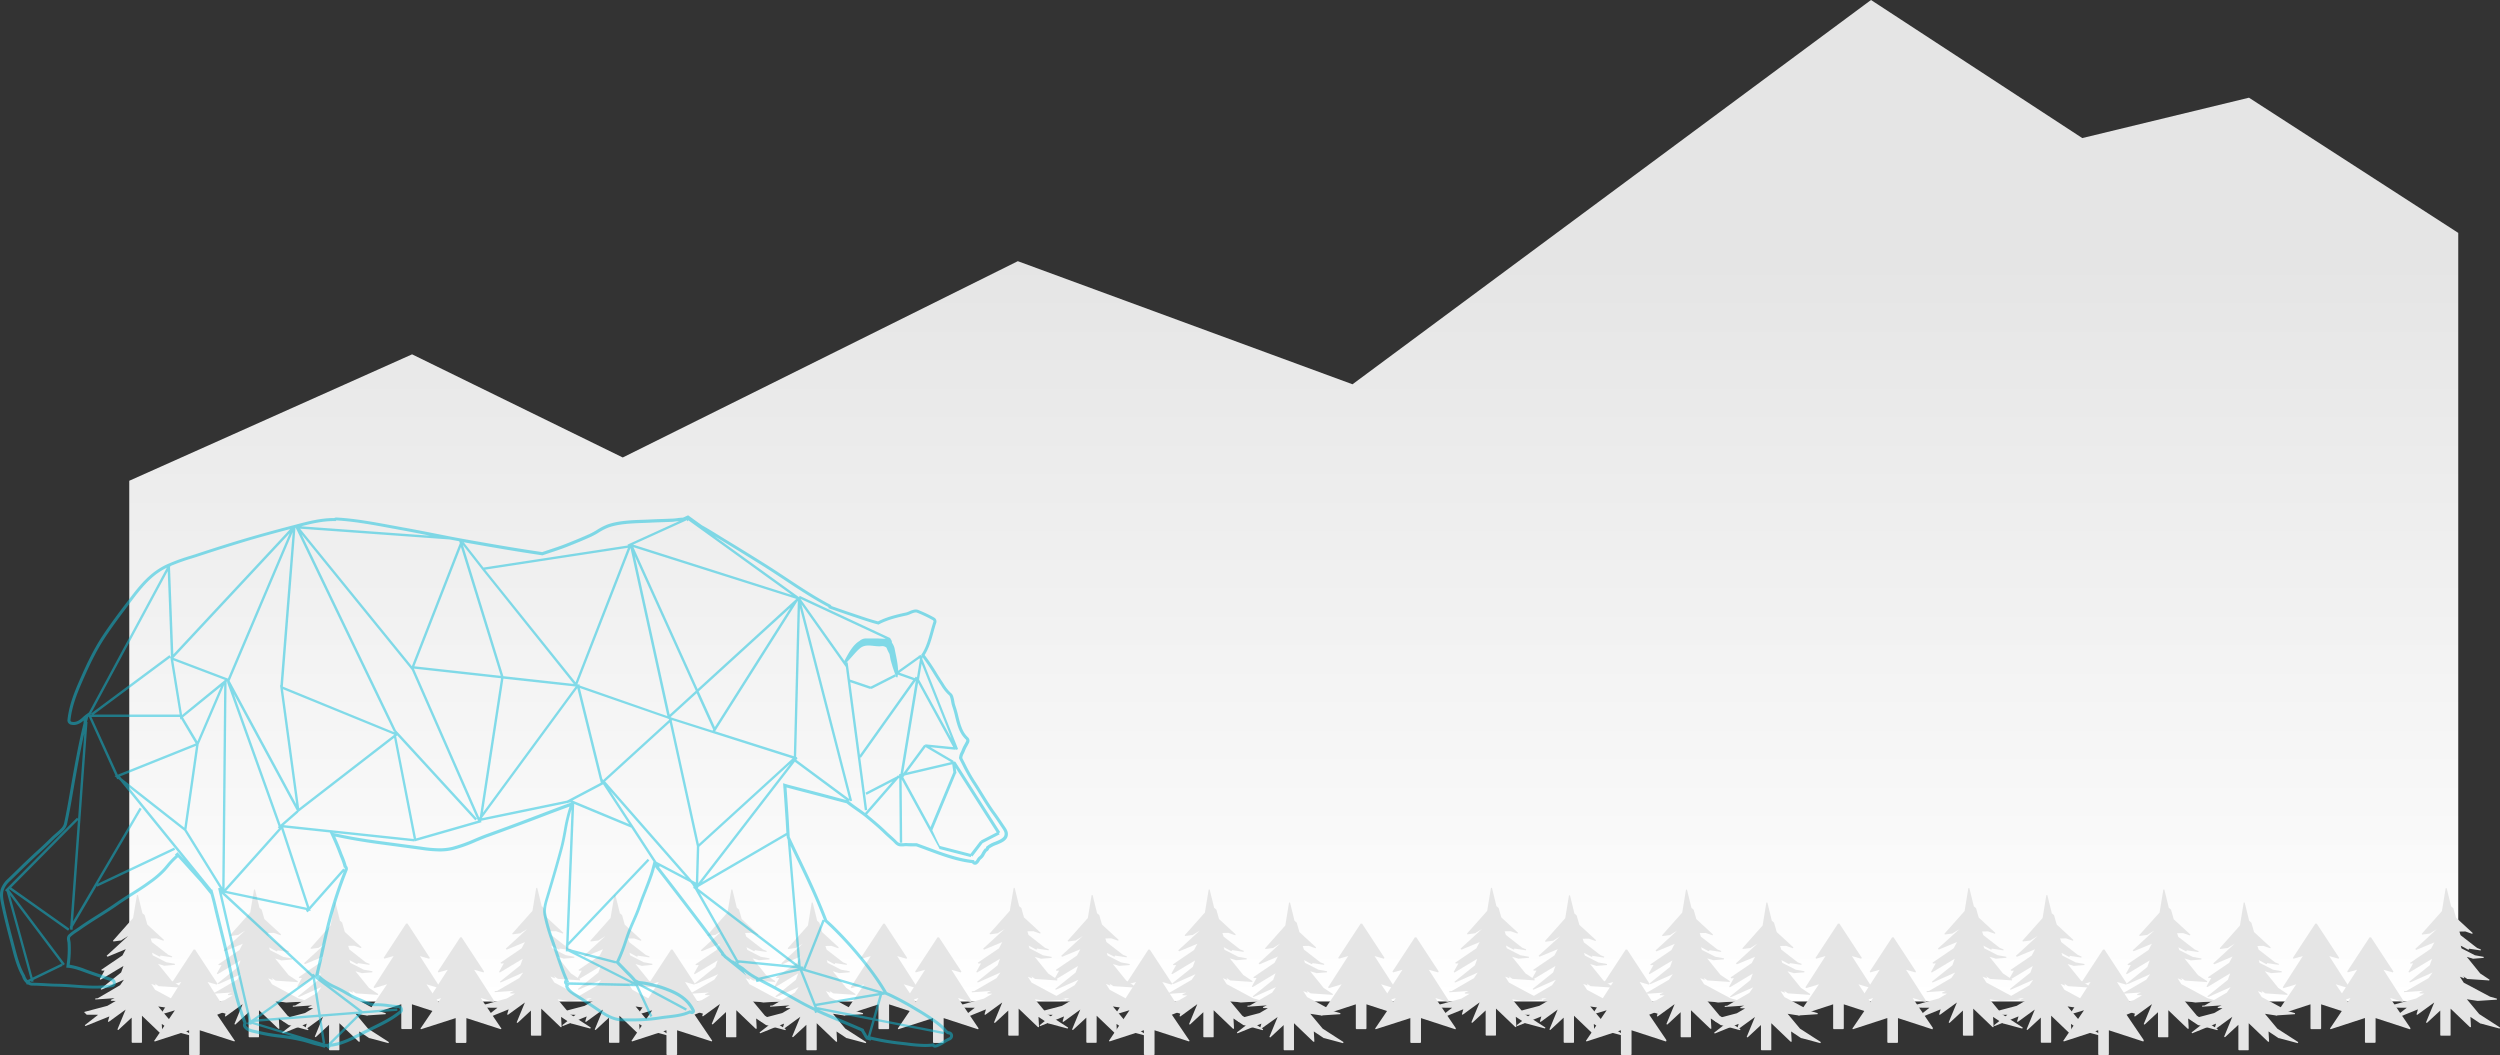 <svg xmlns="http://www.w3.org/2000/svg" xmlns:xlink="http://www.w3.org/1999/xlink" viewBox="0 0 1502.8 634.23"><rect x="0" y="0" width="1502.8" height="634.23" fill="#333333" stroke="none"/><defs><style>.cls-1{fill:url(#linear-gradient);}.cls-2{fill:#e5e5e5;}.cls-3{opacity:0.5;}.cls-4{fill:#0dc0dc;}</style><linearGradient id="linear-gradient" x1="777.71" y1="602.05" x2="777.71" gradientUnits="userSpaceOnUse"><stop offset="0" stop-color="#fff"/><stop offset="0.74" stop-color="#e5e5e5"/></linearGradient></defs><title>technology-bearscape</title><g id="Layer_2" data-name="Layer 2"><g id="tutor"><polygon class="cls-1" points="77.7 289 247.71 213 374.35 275 611.83 157 813.01 231 1124.7 0 1251.7 83 1351.9 58.73 1477.7 140 1477.7 601.98 77.7 602.05 77.7 289"/><path class="cls-2" d="M115,621.89l-12.4-8L95.13,605l6.51,1h.07l11.34-.75a.18.18,0,0,0,.16-.19V605l0-.12a.18.18,0,0,0-.12-.22l-4-1.14L93.24,595l-2.31-3.57,2,.75.05.09a.18.18,0,0,0,.24.06l.05,0,.1,0a.18.18,0,0,0,.09-.09l0,0a.18.18,0,0,0,.07-.24h0v0a.18.18,0,0,0-.1-.23l-.08,0-.35-.58,2.38,1.6.09,0,.08,0,12.61.86.12.08a.18.18,0,0,0,.24-.05l.17-.27a.18.18,0,0,0,0-.24l-.09-.06,0-.05a.18.18,0,0,0-.12-.06l-5.3-3.51L95,579.4l3.43,1a.18.18,0,0,0,.18.12h.2a.16.16,0,0,0,.12,0L105,580a.18.18,0,0,0,.16-.19v-.14l0-.13a.18.18,0,0,0-.14-.2l-5.19-.94a.18.18,0,0,0-.07-.06l-7.93-4.07-.48-1.6L95.83,575a.17.17,0,0,0,.14,0h0a.17.17,0,0,0,.13,0l.25-.2a.18.18,0,0,0,0-.25l-.13-.16,7,1.06a.17.17,0,0,0,.13,0,.18.18,0,0,0,.07-.12l0-.14.05-.13a.18.18,0,0,0-.1-.23l-2.15-.84-9.94-7.69-.71-2.16,3.61-.07,4,1.4a.18.18,0,0,0,.22-.11l0-.12.08-.09a.18.18,0,0,0,0-.25l-9.93-9.14L87,550.29a.17.17,0,0,0,0-.08.18.18,0,0,0-.05-.08l-1.11-1a.18.18,0,0,0-.18,0l-2.7-11a.17.17,0,0,0-.08-.11.17.17,0,0,0-.13,0l-.12,0-.12,0a.17.17,0,0,0-.2.14L80,551.83,68,565.39a.18.18,0,0,0,0,.25l.07.06v.09a.17.17,0,0,0,.2.15l4-.55.08,0a.18.18,0,0,0,.13,0l.11-.07.31,0a.18.18,0,0,0,.15-.2v0L77,562.67l-12.8,11.75a.18.18,0,0,0,0,.25l.22.24a.18.18,0,0,0,.12.06h0a.18.18,0,0,0,.23.09l10.83-4.49-2,3.76L61,582.87a.18.18,0,0,0,0,.24l.06.09v.11a.17.17,0,0,0,.18.17l1.6-.06-2.78,5a.18.18,0,0,0,.07.24l.1.05.06.1a.18.18,0,0,0,.24.06l13.69-8.22-1.4,3.89-12.2,9.81a.18.18,0,0,0,0,.25l.2.25a.18.18,0,0,0,.25,0l.2-.16.07,0a.17.17,0,0,0,.14,0l13-5.77-2.29,3.3L58.86,600a.18.18,0,0,0-.07.07l-1.36.12a.18.18,0,0,0-.17.19l0,.31a.19.19,0,0,0,.07.12.21.21,0,0,0,.14,0l11.45-.79-2.18.94a.18.18,0,0,0-.09.23l0,.11v.12a.18.18,0,0,0,.17.18l2.7.1-5,2.93-13.68,3.61a.18.18,0,0,0-.12.22l.08.3a.17.17,0,0,0,.21.12h0l1,1a3.49,3.49,0,0,0,.23.09L59,610l-7.92,6.17a.18.18,0,0,0,0,.25l.08.1.05.12a.18.18,0,0,0,.23.1L65.74,611l-.85,2.93a.18.18,0,0,0,.12.22l.09,0,.06.08a.18.18,0,0,0,.25,0l10.11-7.35-4.9,11.87a.18.18,0,0,0,.09.23l.11,0,.08.09a.18.18,0,0,0,.12.06.21.21,0,0,0,.13,0l8-7.41v14.78a2.51,2.51,0,0,0,.33.33H85a.17.17,0,0,0,.15-.08h0a.18.18,0,0,0,.18-.18v-16l11.49,11a.19.19,0,0,1,.16.14.17.17,0,0,0,.13,0l.31,0a.18.18,0,0,0,.16-.18l-.33-6,6,4a.18.18,0,0,0,.23,0l11.21,3a.18.18,0,0,0,.22-.12l0-.13.07-.11A.18.18,0,0,0,115,621.89Z"/><path class="cls-2" d="M185.3,618.56l-12.4-8-7.44-8.92,6.51,1h.07L183.4,602a.18.18,0,0,0,.16-.19v-.13l0-.12a.18.18,0,0,0-.12-.22l-4-1.14-15.88-8.5-2.31-3.57,2,.75.05.09a.18.18,0,0,0,.24.06l.05,0,.1,0a.18.18,0,0,0,.09-.09l0,0a.18.18,0,0,0,.07-.24h0v0a.18.18,0,0,0-.1-.23l-.08,0-.35-.58,2.38,1.6.09,0,.08,0,12.61.86.12.08a.18.18,0,0,0,.24-.05l.17-.27a.18.18,0,0,0,0-.24l-.09-.06,0-.05a.18.18,0,0,0-.12-.06l-5.3-3.51-8.09-10,3.43,1a.18.18,0,0,0,.18.12h.2a.16.16,0,0,0,.12,0l6.07-.49a.18.18,0,0,0,.16-.19v-.14l0-.13a.18.18,0,0,0-.14-.2l-5.19-.94a.18.18,0,0,0-.07-.06l-7.93-4.07-.48-1.6,4.45,2.37a.17.17,0,0,0,.14,0h0a.17.17,0,0,0,.13,0l.25-.2a.18.18,0,0,0,0-.25l-.13-.16,7,1.06a.17.17,0,0,0,.13,0,.18.18,0,0,0,.07-.12l0-.14.05-.13a.18.18,0,0,0-.1-.23l-2.15-.84L161.65,563l-.71-2.16,3.61-.07,4,1.4a.18.18,0,0,0,.22-.11l0-.12.08-.09a.18.18,0,0,0,0-.25l-9.93-9.14L157.36,547a.17.17,0,0,0,0-.08.18.18,0,0,0-.05-.08l-1.11-1a.18.18,0,0,0-.18,0l-2.7-11a.17.17,0,0,0-.08-.11.17.17,0,0,0-.13,0l-.12,0-.12,0a.17.17,0,0,0-.2.14l-2.24,13.66-12.06,13.56a.18.18,0,0,0,0,.25l.07.06v.09a.17.17,0,0,0,.2.15l4-.55.08,0a.18.18,0,0,0,.13,0L143,562l.31,0a.18.18,0,0,0,.15-.2v0l3.89-2.41-12.8,11.75a.18.18,0,0,0,0,.25l.22.24a.18.18,0,0,0,.12.06h0a.18.18,0,0,0,.23.09l10.83-4.49-2,3.76-12.61,8.56a.18.18,0,0,0,0,.24l.06.09V580a.17.17,0,0,0,.18.17l1.6-.06-2.78,5a.18.18,0,0,0,.07.24l.1.05.06.1a.18.18,0,0,0,.24.06l13.69-8.22-1.4,3.89-12.2,9.81a.18.18,0,0,0,0,.25l.2.25a.18.18,0,0,0,.25,0l.2-.16.07,0a.17.17,0,0,0,.14,0l13-5.77-2.29,3.3-13.24,7.67a.18.18,0,0,0-.07.07l-1.36.12a.18.18,0,0,0-.17.19l0,.31a.19.19,0,0,0,.07.12.21.21,0,0,0,.14,0l11.45-.79-2.18.94a.18.18,0,0,0-.09.23l0,.11v.12a.18.18,0,0,0,.17.18l2.7.1-5,2.93L121.26,605a.18.18,0,0,0-.12.22l.08.3a.17.17,0,0,0,.21.12h0l1,1a3.49,3.49,0,0,0,.23.09l6.68.06-7.92,6.17a.18.18,0,0,0,0,.25l.08.1.05.12a.18.18,0,0,0,.23.1l14.28-5.79-.85,2.93a.18.18,0,0,0,.12.22l.09,0,.06.08a.18.18,0,0,0,.25,0l10.11-7.35-4.9,11.87a.18.18,0,0,0,.09.23l.11,0,.08.09a.18.18,0,0,0,.12.06.21.21,0,0,0,.13,0l8-7.41V623.2a2.51,2.51,0,0,0,.33.33h5.55a.17.17,0,0,0,.15-.08h0a.18.18,0,0,0,.18-.18v-16l11.49,11a.19.19,0,0,1,.16.14.17.17,0,0,0,.13,0l.31,0a.18.18,0,0,0,.16-.18l-.33-6,6,4a.18.18,0,0,0,.23,0l11.21,3a.18.18,0,0,0,.22-.12l0-.13.07-.11A.18.18,0,0,0,185.3,618.56Z"/><path class="cls-2" d="M233.62,626.33l-12.4-8-7.44-8.92,6.51,1h.07l11.34-.75a.18.18,0,0,0,.16-.19v-.13l0-.12a.18.18,0,0,0-.12-.22l-4-1.14-15.88-8.5-2.31-3.57,2,.75.05.09a.18.18,0,0,0,.24.06l.05,0,.1,0a.18.18,0,0,0,.09-.09l0,0a.18.18,0,0,0,.07-.24h0v0a.18.18,0,0,0-.1-.23l-.08,0-.35-.58,2.38,1.6.09,0,.08,0,12.61.86.12.08a.18.18,0,0,0,.24-.05l.17-.27a.18.18,0,0,0,0-.24l-.09-.06,0-.05a.18.18,0,0,0-.12-.06l-5.3-3.51-8.09-10,3.43,1a.18.18,0,0,0,.18.12h.2a.16.16,0,0,0,.12,0l6.07-.49a.18.18,0,0,0,.16-.19v-.14l0-.13a.18.18,0,0,0-.14-.2l-5.19-.94a.18.18,0,0,0-.07-.06l-7.93-4.07-.48-1.6,4.45,2.37a.17.17,0,0,0,.14,0h0a.17.17,0,0,0,.13,0l.25-.2a.18.18,0,0,0,0-.25l-.13-.16,7,1.06a.17.17,0,0,0,.13,0,.18.18,0,0,0,.07-.12l0-.14.05-.13a.18.18,0,0,0-.1-.23l-2.15-.84L210,570.73l-.71-2.16,3.61-.07,4,1.4a.18.18,0,0,0,.22-.11l0-.12.08-.09a.18.18,0,0,0,0-.25l-9.93-9.14-1.56-5.46a.17.17,0,0,0,0-.08.18.18,0,0,0-.05-.08l-1.11-1a.18.18,0,0,0-.18,0l-2.7-11a.17.17,0,0,0-.08-.11.17.17,0,0,0-.13,0l-.12,0-.12,0a.17.17,0,0,0-.2.14l-2.24,13.66-12.06,13.56a.18.18,0,0,0,0,.25l.07.06v.09a.17.17,0,0,0,.2.15l4-.55.08,0a.18.18,0,0,0,.13,0l.11-.07.31,0a.18.18,0,0,0,.15-.2v0l3.89-2.41-12.8,11.75a.18.18,0,0,0,0,.25l.22.24a.18.18,0,0,0,.12.06h0a.18.18,0,0,0,.23.09L194.27,575l-2,3.76-12.61,8.56a.18.18,0,0,0,0,.24l.06.09v.11a.17.17,0,0,0,.18.17l1.6-.06-2.78,5a.18.18,0,0,0,.07.24l.1.05.06.1a.18.18,0,0,0,.24.06l13.69-8.22-1.4,3.89-12.2,9.81a.18.18,0,0,0,0,.25l.2.25a.18.18,0,0,0,.25,0l.2-.16.07,0a.17.17,0,0,0,.14,0l13-5.77-2.29,3.3-13.24,7.67a.18.18,0,0,0-.07.07l-1.36.12a.18.18,0,0,0-.17.19l0,.31a.19.19,0,0,0,.07.12.21.21,0,0,0,.14,0l11.45-.79-2.18.94a.18.18,0,0,0-.09.23l0,.11v.12a.18.18,0,0,0,.17.18l2.7.1-5,2.93-13.68,3.61a.18.18,0,0,0-.12.22l.08.3a.17.17,0,0,0,.21.12h0l1,1a3.49,3.49,0,0,0,.23.09l6.68.06-7.92,6.17a.18.18,0,0,0,0,.25l.08.1.05.12a.18.18,0,0,0,.23.1l14.28-5.79-.85,2.93a.18.18,0,0,0,.12.22l.09,0,.06.08a.18.18,0,0,0,.25,0l10.11-7.35-4.9,11.87a.18.18,0,0,0,.09.23l.11,0,.08.09a.18.18,0,0,0,.12.06.21.21,0,0,0,.13,0l8-7.41V631a2.51,2.51,0,0,0,.33.33h5.55a.17.17,0,0,0,.15-.08h0a.18.18,0,0,0,.18-.18v-16l11.49,11a.19.19,0,0,1,.16.14.17.17,0,0,0,.13,0l.31,0a.18.18,0,0,0,.16-.18l-.33-6,6,4a.18.18,0,0,0,.23,0l11.21,3a.18.18,0,0,0,.22-.12l0-.13.07-.11A.18.18,0,0,0,233.62,626.33Z"/><path class="cls-2" d="M355,617.59l-12.4-8-7.44-8.92,6.51,1h.07l11.34-.75a.18.18,0,0,0,.16-.19v-.13l0-.12a.18.18,0,0,0-.12-.22l-4-1.14-15.88-8.5-2.31-3.57,2,.75.05.09a.18.18,0,0,0,.24.06l.05,0,.1,0a.18.18,0,0,0,.09-.09l0,0a.18.18,0,0,0,.07-.24h0v0a.18.18,0,0,0-.1-.23l-.08,0-.35-.58,2.38,1.6.09,0,.08,0,12.61.86.12.08a.18.18,0,0,0,.24-.05l.17-.27a.18.18,0,0,0,0-.24l-.09-.06,0-.05a.18.18,0,0,0-.12-.06l-5.3-3.51-8.09-10,3.43,1a.18.18,0,0,0,.18.12h.2a.16.16,0,0,0,.12,0l6.07-.49a.18.18,0,0,0,.16-.19v-.14l0-.13a.18.18,0,0,0-.14-.2l-5.19-.94a.18.18,0,0,0-.07-.06L331.88,570l-.48-1.6,4.45,2.37a.17.17,0,0,0,.14,0h0a.17.17,0,0,0,.13,0l.25-.2a.18.18,0,0,0,0-.25l-.13-.16,7,1.06a.17.17,0,0,0,.13,0,.18.18,0,0,0,.07-.12l0-.14.05-.13a.18.18,0,0,0-.1-.23l-2.15-.84L331.33,562l-.71-2.16,3.61-.07,4,1.4a.18.18,0,0,0,.22-.11l0-.12.08-.09a.18.18,0,0,0,0-.25l-9.93-9.14L327,546a.17.17,0,0,0,0-.08.18.18,0,0,0-.05-.08l-1.11-1a.18.18,0,0,0-.18,0l-2.7-11a.17.17,0,0,0-.08-.11.17.17,0,0,0-.13,0l-.12,0-.12,0a.17.17,0,0,0-.2.14l-2.24,13.66L308,561.09a.18.18,0,0,0,0,.25l.07.06v.09a.17.17,0,0,0,.2.15l4-.55.08,0a.18.18,0,0,0,.13,0l.11-.07.31,0a.18.18,0,0,0,.15-.2v0l3.89-2.41-12.8,11.75a.18.18,0,0,0,0,.25l.22.24a.18.18,0,0,0,.12.06h0a.18.18,0,0,0,.23.09l10.83-4.49-2,3.76L301,578.57a.18.18,0,0,0,0,.24l.06.09V579a.17.17,0,0,0,.18.17l1.6-.06-2.78,5a.18.18,0,0,0,.07.24l.1.05.06.1a.18.18,0,0,0,.24.06l13.69-8.22-1.4,3.89-12.2,9.81a.18.18,0,0,0,0,.25l.2.25a.18.18,0,0,0,.25,0l.2-.16.07,0a.17.17,0,0,0,.14,0l13-5.77-2.29,3.3-13.24,7.67a.18.18,0,0,0-.07.07l-1.36.12a.18.18,0,0,0-.17.19l0,.31a.19.19,0,0,0,.07.12.21.21,0,0,0,.14,0l11.45-.79-2.18.94a.18.18,0,0,0-.09.23l0,.11v.12a.18.18,0,0,0,.17.18l2.7.1-5,2.93L290.94,604a.18.18,0,0,0-.12.22l.08.3a.17.17,0,0,0,.21.12h0l1,1a3.49,3.49,0,0,0,.23.09l6.68.06-7.92,6.17a.18.18,0,0,0,0,.25l.08.1.05.12a.18.18,0,0,0,.23.1l14.28-5.79-.85,2.93a.18.18,0,0,0,.12.22l.09,0,.06.08a.18.18,0,0,0,.25,0l10.11-7.35-4.9,11.87a.18.18,0,0,0,.09.23l.11,0,.08.09a.18.18,0,0,0,.12.06.21.21,0,0,0,.13,0l8-7.41v14.78a2.51,2.51,0,0,0,.33.33h5.55a.17.17,0,0,0,.15-.08h0a.18.18,0,0,0,.18-.18v-16l11.49,11a.19.19,0,0,1,.16.14.17.17,0,0,0,.13,0l.31,0a.18.18,0,0,0,.16-.18l-.33-6,6,4a.18.18,0,0,0,.23,0l11.21,3a.18.18,0,0,0,.22-.12l0-.13.07-.11A.18.18,0,0,0,355,617.59Z"/><path class="cls-2" d="M141,625.26l-.22-.07a.18.18,0,0,0,0-.11l-12.06-17.8,7.64,2.29a.18.18,0,0,0,.22-.12l0-.16.14-.09a.18.18,0,0,0,.05-.24l-12-18.66,5.53,1.56a.18.18,0,0,0,.13,0,.18.18,0,0,0,.08-.11l0-.15.13-.09a.18.18,0,0,0,.05-.24l-13.4-20.44a.18.18,0,0,0-.24-.05l-.21.14-.21-.14a.18.18,0,0,0-.24.05l-13.4,20.44a.18.18,0,0,0,.05.24l.13.09,0,.15a.18.18,0,0,0,.08.11.18.18,0,0,0,.13,0l5.53-1.56L97.08,609a.18.18,0,0,0,.05.24l.14.09,0,.16a.18.18,0,0,0,.22.12l7.63-2.29-12.06,17.8a.18.18,0,0,0,0,.11l-.22.07a.18.18,0,0,0-.11.22l.14.43a.18.18,0,0,0,.22.11l20.59-6.71v14.5a.18.18,0,0,0,.18.18h0v.05a.18.18,0,0,0,.18.18h5.68a.18.18,0,0,0,.18-.18V634h0a.18.18,0,0,0,.18-.18v-14.5L140.79,626a.18.18,0,0,0,.22-.11l.14-.43a.18.18,0,0,0-.11-.22Z"/><path class="cls-2" d="M268.63,609.67l-.22-.07a.18.18,0,0,0,0-.11l-12.06-17.8L264,594a.18.18,0,0,0,.22-.12l0-.16.14-.09a.18.18,0,0,0,.05-.24l-12-18.66,5.53,1.56a.18.18,0,0,0,.13,0,.18.18,0,0,0,.08-.11l0-.15.13-.09a.18.18,0,0,0,.05-.24L245,555.21a.18.18,0,0,0-.24-.05l-.21.14-.21-.14a.18.18,0,0,0-.24.05l-13.4,20.44a.18.18,0,0,0,.05.24l.13.09,0,.15a.18.18,0,0,0,.08.11.18.18,0,0,0,.13,0l5.53-1.56-12,18.66a.18.18,0,0,0,.05.24l.14.09,0,.16a.18.18,0,0,0,.22.12l7.63-2.29-12.06,17.8a.18.18,0,0,0,0,.11l-.22.07a.18.18,0,0,0-.11.22l.14.43a.18.18,0,0,0,.22.11l20.59-6.71v14.5a.18.18,0,0,0,.18.18h0v.05a.18.18,0,0,0,.18.18h5.68a.18.18,0,0,0,.18-.18v-.05h0a.18.18,0,0,0,.18-.18v-14.5l20.59,6.71a.18.18,0,0,0,.22-.11l.14-.43a.18.18,0,0,0-.11-.22Z"/><path class="cls-2" d="M301.24,617.91l-.22-.07a.18.18,0,0,0,0-.11l-12.06-17.8,7.64,2.29a.18.18,0,0,0,.22-.12l0-.16.14-.09a.18.18,0,0,0,.05-.24l-12-18.66,5.53,1.56a.18.18,0,0,0,.13,0,.18.18,0,0,0,.08-.11l0-.15.13-.09a.18.18,0,0,0,.05-.24l-13.4-20.44a.18.18,0,0,0-.24-.05l-.21.14-.21-.14a.18.18,0,0,0-.24.05l-13.4,20.44a.18.18,0,0,0,.05.24l.13.09,0,.15a.18.18,0,0,0,.08.11.18.18,0,0,0,.13,0l5.53-1.56-12,18.66a.18.18,0,0,0,.05.24l.14.09,0,.16a.18.18,0,0,0,.22.12l7.63-2.29-12.06,17.8a.18.18,0,0,0,0,.11l-.22.07a.18.18,0,0,0-.11.22l.14.43a.18.18,0,0,0,.22.11L273.91,612v14.5a.18.18,0,0,0,.18.18h0v.05a.18.18,0,0,0,.18.18H280a.18.18,0,0,0,.18-.18v-.05h0a.18.18,0,0,0,.18-.18V612L301,618.67a.18.18,0,0,0,.22-.11l.14-.43a.18.18,0,0,0-.11-.22Z"/><path class="cls-2" d="M401.9,621.89l-12.4-8L382.07,605l6.51,1h.07l11.34-.75a.18.18,0,0,0,.16-.19V605l0-.12a.18.18,0,0,0-.12-.22l-4-1.14L380.17,595l-2.31-3.57,2,.75.05.09a.18.18,0,0,0,.24.06l.05,0,.1,0a.18.18,0,0,0,.09-.09l0,0a.18.18,0,0,0,.07-.24h0v0a.18.18,0,0,0-.1-.23l-.08,0-.35-.58,2.38,1.6.09,0,.08,0,12.61.86.12.08a.18.18,0,0,0,.24-.05l.17-.27a.18.18,0,0,0,0-.24l-.09-.06,0-.05a.18.18,0,0,0-.12-.06l-5.3-3.51-8.09-10,3.43,1a.18.18,0,0,0,.18.12h.2a.16.16,0,0,0,.12,0L392,580a.18.18,0,0,0,.16-.19v-.14l0-.13a.18.18,0,0,0-.14-.2l-5.19-.94a.18.18,0,0,0-.07-.06l-7.93-4.07-.48-1.6,4.45,2.37a.17.17,0,0,0,.14,0h0a.17.17,0,0,0,.13,0l.25-.2a.18.18,0,0,0,0-.25l-.13-.16,7,1.06a.17.17,0,0,0,.13,0,.18.18,0,0,0,.07-.12l0-.14.05-.13a.18.18,0,0,0-.1-.23l-2.15-.84-9.94-7.69-.71-2.16,3.61-.07,4,1.4a.18.18,0,0,0,.22-.11l0-.12.08-.09a.18.18,0,0,0,0-.25l-9.93-9.14L374,550.29a.17.17,0,0,0,0-.08.18.18,0,0,0-.05-.08l-1.11-1a.18.18,0,0,0-.18,0l-2.7-11a.17.17,0,0,0-.08-.11.17.17,0,0,0-.13,0l-.12,0-.12,0a.17.17,0,0,0-.2.14L367,551.83l-12.06,13.56a.18.18,0,0,0,0,.25l.07.06v.09a.17.17,0,0,0,.2.15l4-.55.08,0a.18.18,0,0,0,.13,0l.11-.07.31,0a.18.18,0,0,0,.15-.2v0l3.89-2.41-12.8,11.75a.18.18,0,0,0,0,.25l.22.24a.18.18,0,0,0,.12.06h0a.18.18,0,0,0,.23.09l10.83-4.49-2,3.76-12.61,8.56a.18.18,0,0,0,0,.24l.06.09v.11a.17.17,0,0,0,.18.17l1.6-.06-2.78,5a.18.18,0,0,0,.07.24l.1.05.06.1a.18.18,0,0,0,.24.06l13.69-8.22-1.4,3.89-12.2,9.81a.18.18,0,0,0,0,.25l.2.25a.18.18,0,0,0,.25,0l.2-.16.07,0a.17.17,0,0,0,.14,0l13-5.77-2.29,3.3L345.79,600a.18.18,0,0,0-.07.07l-1.36.12a.18.18,0,0,0-.17.19l0,.31a.19.19,0,0,0,.07.12.21.21,0,0,0,.14,0l11.45-.79-2.18.94a.18.18,0,0,0-.09.23l0,.11v.12a.18.18,0,0,0,.17.18l2.7.1-5,2.93-13.68,3.61a.18.18,0,0,0-.12.22l.08.3a.17.17,0,0,0,.21.12h0l1,1a3.49,3.49,0,0,0,.23.09L346,610l-7.92,6.17a.18.18,0,0,0,0,.25l.08.1.05.12a.18.18,0,0,0,.23.1L352.67,611l-.85,2.93a.18.18,0,0,0,.12.22l.09,0,.06.08a.18.18,0,0,0,.25,0l10.11-7.35-4.9,11.87a.18.18,0,0,0,.09.23l.11,0,.08.09a.18.18,0,0,0,.12.06.21.21,0,0,0,.13,0l8-7.41v14.78a2.51,2.51,0,0,0,.33.33H372a.17.17,0,0,0,.15-.08h0a.18.18,0,0,0,.18-.18v-16l11.49,11a.19.19,0,0,1,.16.14.17.17,0,0,0,.13,0l.31,0a.18.18,0,0,0,.16-.18l-.33-6,6,4a.18.18,0,0,0,.23,0l11.21,3a.18.18,0,0,0,.22-.12l0-.13.07-.11A.18.18,0,0,0,401.9,621.89Z"/><path class="cls-2" d="M472.24,618.56l-12.4-8-7.44-8.92,6.51,1H459l11.34-.75a.18.18,0,0,0,.16-.19v-.13l0-.12a.18.18,0,0,0-.12-.22l-4-1.14-15.88-8.5-2.31-3.57,2,.75.05.09a.18.18,0,0,0,.24.06l.05,0,.1,0a.18.18,0,0,0,.09-.09l0,0a.18.18,0,0,0,.07-.24h0v0a.18.18,0,0,0-.1-.23l-.08,0-.35-.58,2.38,1.6.09,0,.08,0,12.61.86.12.08a.18.18,0,0,0,.24-.05L466,590a.18.18,0,0,0,0-.24l-.09-.06,0-.05a.18.18,0,0,0-.12-.06l-5.3-3.51-8.09-10,3.43,1a.18.18,0,0,0,.18.12h.2a.16.16,0,0,0,.12,0l6.07-.49a.18.18,0,0,0,.16-.19v-.14l0-.13a.18.18,0,0,0-.14-.2l-5.19-.94a.18.18,0,0,0-.07-.06l-7.93-4.07-.48-1.6,4.45,2.37a.17.17,0,0,0,.14,0h0a.17.17,0,0,0,.13,0l.25-.2a.18.18,0,0,0,0-.25l-.13-.16,7,1.06a.17.17,0,0,0,.13,0,.18.18,0,0,0,.07-.12l0-.14.05-.13a.18.18,0,0,0-.1-.23l-2.15-.84L448.59,563l-.71-2.16,3.61-.07,4,1.4a.18.18,0,0,0,.22-.11l0-.12.08-.09a.18.18,0,0,0,0-.25l-9.93-9.14L444.3,547a.17.17,0,0,0,0-.08.18.18,0,0,0-.05-.08l-1.11-1a.18.18,0,0,0-.18,0l-2.7-11a.17.17,0,0,0-.08-.11.17.17,0,0,0-.13,0l-.12,0-.12,0a.17.17,0,0,0-.2.14L437.3,548.5l-12.06,13.56a.18.18,0,0,0,0,.25l.07.06v.09a.17.17,0,0,0,.2.15l4-.55.08,0a.18.18,0,0,0,.13,0l.11-.07.31,0a.18.18,0,0,0,.15-.2v0l3.89-2.41-12.8,11.75a.18.18,0,0,0,0,.25l.22.24a.18.18,0,0,0,.12.06h0a.18.18,0,0,0,.23.09l10.83-4.49-2,3.76-12.61,8.56a.18.18,0,0,0,0,.24l.06.09V580a.17.17,0,0,0,.18.17l1.6-.06-2.78,5a.18.18,0,0,0,.07.24l.1.05.06.1a.18.18,0,0,0,.24.06l13.69-8.22-1.4,3.89-12.2,9.81a.18.18,0,0,0,0,.25l.2.25a.18.18,0,0,0,.25,0l.2-.16.07,0a.17.17,0,0,0,.14,0l13-5.77-2.29,3.3-13.24,7.67a.18.18,0,0,0-.07.07l-1.36.12a.18.18,0,0,0-.17.19l0,.31a.19.19,0,0,0,.07.12.21.21,0,0,0,.14,0l11.45-.79-2.18.94a.18.18,0,0,0-.09.23l0,.11v.12a.18.18,0,0,0,.17.18l2.7.1-5,2.93L408.19,605a.18.18,0,0,0-.12.22l.08.3a.17.17,0,0,0,.21.12h0l1,1a3.49,3.49,0,0,0,.23.09l6.68.06-7.92,6.17a.18.18,0,0,0,0,.25l.08.1.05.12a.18.18,0,0,0,.23.1L423,607.65l-.85,2.93a.18.18,0,0,0,.12.22l.09,0,.06.08a.18.18,0,0,0,.25,0l10.11-7.35-4.9,11.87a.18.18,0,0,0,.09.23l.11,0,.08.09a.18.18,0,0,0,.12.06.21.21,0,0,0,.13,0l8-7.41V623.2a2.51,2.51,0,0,0,.33.33h5.55a.17.17,0,0,0,.15-.08h0a.18.18,0,0,0,.18-.18v-16l11.49,11a.19.19,0,0,1,.16.14.17.17,0,0,0,.13,0l.31,0a.18.18,0,0,0,.16-.18l-.33-6,6,4a.18.18,0,0,0,.23,0l11.21,3a.18.18,0,0,0,.22-.12l0-.13.07-.11A.18.18,0,0,0,472.24,618.56Z"/><path class="cls-2" d="M520.55,626.33l-12.4-8-7.44-8.92,6.51,1h.07l11.34-.75a.18.18,0,0,0,.16-.19v-.13l0-.12a.18.18,0,0,0-.12-.22l-4-1.14-15.88-8.5-2.31-3.57,2,.75.05.09a.18.18,0,0,0,.24.06l.05,0,.1,0a.18.18,0,0,0,.09-.09l0,0a.18.18,0,0,0,.07-.24h0v0a.18.18,0,0,0-.1-.23l-.08,0-.35-.58,2.38,1.6.09,0,.08,0,12.61.86.12.08a.18.18,0,0,0,.24-.05l.17-.27a.18.18,0,0,0,0-.24l-.09-.06,0-.05a.18.18,0,0,0-.12-.06l-5.3-3.51-8.09-10,3.43,1a.18.18,0,0,0,.18.12h.2a.16.16,0,0,0,.12,0l6.07-.49a.18.18,0,0,0,.16-.19v-.14l0-.13a.18.18,0,0,0-.14-.2l-5.19-.94a.18.18,0,0,0-.07-.06l-7.93-4.07-.48-1.6,4.45,2.37a.17.17,0,0,0,.14,0h0a.17.17,0,0,0,.13,0l.25-.2a.18.18,0,0,0,0-.25l-.13-.16,7,1.06a.17.17,0,0,0,.13,0,.18.18,0,0,0,.07-.12l0-.14.05-.13a.18.18,0,0,0-.1-.23l-2.15-.84-9.94-7.69-.71-2.16,3.61-.07,4,1.4a.18.18,0,0,0,.22-.11l0-.12.08-.09a.18.18,0,0,0,0-.25l-9.93-9.14-1.56-5.46a.17.17,0,0,0,0-.08.18.18,0,0,0-.05-.08l-1.11-1a.18.18,0,0,0-.18,0l-2.7-11a.17.17,0,0,0-.08-.11.17.17,0,0,0-.13,0l-.12,0-.12,0a.17.17,0,0,0-.2.14l-2.24,13.66-12.06,13.56a.18.18,0,0,0,0,.25l.07.06v.09a.17.17,0,0,0,.2.15l4-.55.08,0a.18.18,0,0,0,.13,0l.11-.07.31,0a.18.18,0,0,0,.15-.2v0l3.89-2.41-12.8,11.75a.18.18,0,0,0,0,.25l.22.24a.18.18,0,0,0,.12.06h0a.18.18,0,0,0,.23.09L481.2,575l-2,3.76-12.61,8.56a.18.18,0,0,0,0,.24l.06.09v.11a.17.17,0,0,0,.18.17l1.6-.06-2.78,5a.18.18,0,0,0,.07.24l.1.05.06.1a.18.18,0,0,0,.24.06l13.69-8.22-1.4,3.89-12.2,9.81a.18.18,0,0,0,0,.25l.2.25a.18.18,0,0,0,.25,0l.2-.16.07,0a.17.17,0,0,0,.14,0l13-5.77-2.29,3.3-13.24,7.67a.18.18,0,0,0-.07.07l-1.36.12a.18.18,0,0,0-.17.19l0,.31a.19.19,0,0,0,.07.12.21.21,0,0,0,.14,0l11.45-.79-2.18.94a.18.18,0,0,0-.09.23l0,.11v.12a.18.18,0,0,0,.17.18l2.7.1-5,2.93-13.68,3.61a.18.18,0,0,0-.12.22l.08.3a.17.17,0,0,0,.21.12h0l1,1a3.49,3.49,0,0,0,.23.09l6.68.06-7.92,6.17a.18.18,0,0,0,0,.25l.08.1.05.12a.18.18,0,0,0,.23.1l14.28-5.79-.85,2.93a.18.18,0,0,0,.12.22l.09,0,.06.08a.18.18,0,0,0,.25,0l10.11-7.35-4.9,11.87a.18.18,0,0,0,.09.23l.11,0,.08.09a.18.18,0,0,0,.12.06.21.21,0,0,0,.13,0l8-7.41V631a2.51,2.51,0,0,0,.33.33h5.55a.17.17,0,0,0,.15-.08h0a.18.18,0,0,0,.18-.18v-16l11.49,11a.19.19,0,0,1,.16.14.17.17,0,0,0,.13,0l.31,0a.18.18,0,0,0,.16-.18l-.33-6,6,4a.18.18,0,0,0,.23,0l11.21,3a.18.18,0,0,0,.22-.12l0-.13.07-.11A.18.18,0,0,0,520.55,626.33Z"/><path class="cls-2" d="M641.92,617.59l-12.4-8-7.44-8.92,6.51,1h.07L640,601a.18.18,0,0,0,.16-.19v-.13l0-.12a.18.18,0,0,0-.12-.22l-4-1.14-15.88-8.5-2.31-3.57,2,.75.05.09a.18.18,0,0,0,.24.06l.05,0,.1,0a.18.18,0,0,0,.09-.09l0,0a.18.18,0,0,0,.07-.24h0v0a.18.18,0,0,0-.1-.23l-.08,0-.35-.58,2.38,1.6.09,0,.08,0,12.61.86.12.08a.18.18,0,0,0,.24-.05l.17-.27a.18.18,0,0,0,0-.24l-.09-.06,0-.05a.18.18,0,0,0-.12-.06l-5.3-3.51-8.09-10,3.43,1a.18.18,0,0,0,.18.12h.2a.16.16,0,0,0,.12,0l6.07-.49a.18.18,0,0,0,.16-.19v-.14l0-.13a.18.18,0,0,0-.14-.2l-5.19-.94a.18.18,0,0,0-.07-.06L618.81,570l-.48-1.6,4.45,2.37a.17.17,0,0,0,.14,0h0a.17.17,0,0,0,.13,0l.25-.2a.18.18,0,0,0,0-.25l-.13-.16,7,1.06a.17.17,0,0,0,.13,0,.18.18,0,0,0,.07-.12l0-.14.05-.13a.18.18,0,0,0-.1-.23l-2.15-.84L618.27,562l-.71-2.16,3.61-.07,4,1.4a.18.18,0,0,0,.22-.11l0-.12.08-.09a.18.18,0,0,0,0-.25l-9.93-9.14L614,546a.17.17,0,0,0,0-.08.18.18,0,0,0-.05-.08l-1.11-1a.18.18,0,0,0-.18,0l-2.7-11a.17.17,0,0,0-.08-.11.17.17,0,0,0-.13,0l-.12,0-.12,0a.17.17,0,0,0-.2.14L607,547.53l-12.06,13.56a.18.18,0,0,0,0,.25l.07.06v.09a.17.17,0,0,0,.2.15l4-.55.08,0a.18.18,0,0,0,.13,0l.11-.07.31,0a.18.18,0,0,0,.15-.2v0l3.89-2.41-12.8,11.75a.18.18,0,0,0,0,.25l.22.24a.18.18,0,0,0,.12.06h0a.18.18,0,0,0,.23.09l10.83-4.49-2,3.76-12.61,8.56a.18.18,0,0,0,0,.24l.06.09V579a.17.17,0,0,0,.18.17l1.6-.06-2.78,5a.18.18,0,0,0,.07.24l.1.05.06.1a.18.18,0,0,0,.24.06l13.69-8.22-1.4,3.89-12.2,9.81a.18.18,0,0,0,0,.25l.2.25a.18.18,0,0,0,.25,0l.2-.16.07,0a.17.17,0,0,0,.14,0l13-5.77L599,588l-13.24,7.67a.18.18,0,0,0-.07.07l-1.36.12a.18.18,0,0,0-.17.19l0,.31a.19.19,0,0,0,.07.12.21.21,0,0,0,.14,0l11.45-.79-2.18.94a.18.18,0,0,0-.09.23l0,.11v.12a.18.18,0,0,0,.17.18l2.7.1-5,2.93L577.88,604a.18.18,0,0,0-.12.22l.08.3a.17.17,0,0,0,.21.12h0l1,1a3.49,3.49,0,0,0,.23.09l6.68.06-7.92,6.17a.18.18,0,0,0,0,.25l.08.1.05.12a.18.18,0,0,0,.23.1l14.28-5.79-.85,2.93a.18.18,0,0,0,.12.22l.09,0,.06.08a.18.18,0,0,0,.25,0l10.11-7.35-4.9,11.87a.18.18,0,0,0,.09.23l.11,0,.08.09a.18.18,0,0,0,.12.06.21.21,0,0,0,.13,0l8-7.41v14.78a2.51,2.51,0,0,0,.33.33H612a.17.17,0,0,0,.15-.08h0a.18.18,0,0,0,.18-.18v-16l11.49,11a.19.19,0,0,1,.16.14.17.17,0,0,0,.13,0l.31,0a.18.18,0,0,0,.16-.18l-.33-6,6,4a.18.18,0,0,0,.23,0l11.21,3a.18.18,0,0,0,.22-.12l0-.13.07-.11A.18.18,0,0,0,641.92,617.59Z"/><path class="cls-2" d="M428,625.26l-.22-.07a.18.18,0,0,0,0-.11l-12.06-17.8,7.64,2.29a.18.18,0,0,0,.22-.12l0-.16.14-.09a.18.18,0,0,0,.05-.24l-12-18.66,5.53,1.56a.18.18,0,0,0,.13,0,.18.18,0,0,0,.08-.11l0-.15.13-.09a.18.18,0,0,0,.05-.24l-13.4-20.44a.18.18,0,0,0-.24-.05l-.21.14-.21-.14a.18.18,0,0,0-.24.05L390,591.25a.18.18,0,0,0,.05.24l.13.09,0,.15a.18.18,0,0,0,.08.11.18.18,0,0,0,.13,0L396,590.3,384,609a.18.18,0,0,0,.05.24l.14.09,0,.16a.18.18,0,0,0,.22.12l7.63-2.29L380,625.08a.18.18,0,0,0,0,.11l-.22.07a.18.18,0,0,0-.11.22l.14.43a.18.18,0,0,0,.22.11l20.59-6.71v14.5a.18.18,0,0,0,.18.18h0v.05a.18.18,0,0,0,.18.18h5.68a.18.18,0,0,0,.18-.18V634h0a.18.18,0,0,0,.18-.18v-14.5L427.72,626a.18.18,0,0,0,.22-.11l.14-.43a.18.18,0,0,0-.11-.22Z"/><path class="cls-2" d="M555.57,609.67l-.22-.07a.18.18,0,0,0,0-.11l-12.06-17.8L550.9,594a.18.18,0,0,0,.22-.12l0-.16.14-.09a.18.18,0,0,0,.05-.24l-12-18.66,5.53,1.56a.18.18,0,0,0,.13,0,.18.18,0,0,0,.08-.11l0-.15.13-.09a.18.18,0,0,0,.05-.24l-13.4-20.44a.18.18,0,0,0-.24-.05l-.21.14-.21-.14a.18.18,0,0,0-.24.05l-13.4,20.44a.18.18,0,0,0,.05.24l.13.09,0,.15a.18.18,0,0,0,.08.11.18.18,0,0,0,.13,0l5.53-1.56-12,18.66a.18.18,0,0,0,.05.24l.14.09,0,.16a.18.18,0,0,0,.22.12l7.63-2.29-12.06,17.8a.18.18,0,0,0,0,.11l-.22.07a.18.18,0,0,0-.11.22l.14.43a.18.18,0,0,0,.22.11l20.59-6.71v14.5a.18.18,0,0,0,.18.18h0v.05a.18.18,0,0,0,.18.18h5.68a.18.18,0,0,0,.18-.18v-.05h0a.18.18,0,0,0,.18-.18v-14.5l20.59,6.71a.18.18,0,0,0,.22-.11l.14-.43a.18.18,0,0,0-.11-.22Z"/><path class="cls-2" d="M588.17,617.91l-.22-.07a.18.18,0,0,0,0-.11l-12.06-17.8,7.64,2.29a.18.18,0,0,0,.22-.12l0-.16.14-.09a.18.18,0,0,0,.05-.24l-12-18.66,5.53,1.56a.18.18,0,0,0,.13,0,.18.18,0,0,0,.08-.11l0-.15.13-.09a.18.18,0,0,0,.05-.24l-13.4-20.44a.18.18,0,0,0-.24-.05l-.21.14-.21-.14a.18.18,0,0,0-.24.05l-13.4,20.44a.18.18,0,0,0,.05.24l.13.09,0,.15a.18.18,0,0,0,.08.11.18.18,0,0,0,.13,0l5.53-1.56-12,18.66a.18.18,0,0,0,.05.24l.14.09,0,.16a.18.18,0,0,0,.22.12l7.63-2.29-12.06,17.8a.18.18,0,0,0,0,.11l-.22.07a.18.18,0,0,0-.11.22l.14.43a.18.18,0,0,0,.22.11L560.85,612v14.5a.18.18,0,0,0,.18.18h0v.05a.18.18,0,0,0,.18.18h5.68a.18.18,0,0,0,.18-.18v-.05h0a.18.18,0,0,0,.18-.18V612l20.59,6.71a.18.18,0,0,0,.22-.11l.14-.43a.18.18,0,0,0-.11-.22Z"/><path class="cls-2" d="M688.84,621.89l-12.4-8L669,605l6.51,1h.07l11.34-.75a.18.18,0,0,0,.16-.19V605l0-.12a.18.18,0,0,0-.12-.22l-4-1.14L667.11,595l-2.31-3.57,2,.75.05.09a.18.18,0,0,0,.24.06l.05,0,.1,0a.18.18,0,0,0,.09-.09l0,0a.18.18,0,0,0,.07-.24h0v0a.18.18,0,0,0-.1-.23l-.08,0-.35-.58,2.38,1.6.09,0,.08,0,12.61.86.12.08a.18.18,0,0,0,.24-.05l.17-.27a.18.18,0,0,0,0-.24l-.09-.06,0-.05a.18.18,0,0,0-.12-.06l-5.3-3.51-8.09-10,3.43,1a.18.18,0,0,0,.18.12h.2a.16.16,0,0,0,.12,0l6.07-.49a.18.18,0,0,0,.16-.19v-.14l0-.13a.18.18,0,0,0-.14-.2l-5.19-.94a.18.18,0,0,0-.07-.06l-7.93-4.07-.48-1.6L669.7,575a.17.17,0,0,0,.14,0h0a.17.17,0,0,0,.13,0l.25-.2a.18.18,0,0,0,0-.25l-.13-.16,7,1.06a.17.17,0,0,0,.13,0,.18.18,0,0,0,.07-.12l0-.14.05-.13a.18.18,0,0,0-.1-.23l-2.15-.84-9.94-7.69-.71-2.16,3.61-.07,4,1.4a.18.18,0,0,0,.22-.11l0-.12.08-.09a.18.18,0,0,0,0-.25l-9.93-9.14-1.56-5.46a.17.17,0,0,0,0-.08.18.18,0,0,0-.05-.08l-1.11-1a.18.18,0,0,0-.18,0l-2.7-11a.17.17,0,0,0-.08-.11.17.17,0,0,0-.13,0l-.12,0-.12,0a.17.17,0,0,0-.2.14l-2.24,13.66-12.06,13.56a.18.18,0,0,0,0,.25l.07.06v.09a.17.17,0,0,0,.2.15l4-.55.08,0a.18.18,0,0,0,.13,0l.11-.07.31,0a.18.18,0,0,0,.15-.2v0l3.89-2.41-12.8,11.75a.18.18,0,0,0,0,.25l.22.24a.18.18,0,0,0,.12.06h0a.18.18,0,0,0,.23.09l10.83-4.49-2,3.76-12.61,8.56a.18.18,0,0,0,0,.24l.06.09v.11a.17.17,0,0,0,.18.17l1.6-.06-2.78,5a.18.18,0,0,0,.07.24l.1.05.06.1a.18.18,0,0,0,.24.06L648,580.68l-1.4,3.89-12.2,9.81a.18.18,0,0,0,0,.25l.2.25a.18.18,0,0,0,.25,0l.2-.16.07,0a.17.17,0,0,0,.14,0l13-5.77-2.29,3.3L632.72,600a.18.18,0,0,0-.07.07l-1.36.12a.18.18,0,0,0-.17.19l0,.31a.19.19,0,0,0,.07.12.21.21,0,0,0,.14,0l11.45-.79-2.18.94a.18.18,0,0,0-.09.23l0,.11v.12a.18.18,0,0,0,.17.18l2.7.1-5,2.93-13.68,3.61a.18.18,0,0,0-.12.22l.08.3a.17.17,0,0,0,.21.12h0l1,1a3.49,3.49,0,0,0,.23.09l6.68.06L625,616.2a.18.18,0,0,0,0,.25l.08.1.05.12a.18.18,0,0,0,.23.1L639.6,611l-.85,2.93a.18.18,0,0,0,.12.22l.09,0,.06.08a.18.18,0,0,0,.25,0l10.11-7.35-4.9,11.87a.18.18,0,0,0,.09.23l.11,0,.08.09a.18.18,0,0,0,.12.06.21.21,0,0,0,.13,0l8-7.41v14.78a2.51,2.51,0,0,0,.33.33h5.55a.17.17,0,0,0,.15-.08h0a.18.18,0,0,0,.18-.18v-16l11.49,11a.19.19,0,0,1,.16.14.17.17,0,0,0,.13,0l.31,0a.18.18,0,0,0,.16-.18l-.33-6,6,4a.18.18,0,0,0,.23,0l11.21,3a.18.18,0,0,0,.22-.12l0-.13.07-.11A.18.18,0,0,0,688.84,621.89Z"/><path class="cls-2" d="M759.17,618.56l-12.4-8-7.44-8.92,6.51,1h.07l11.34-.75a.18.18,0,0,0,.16-.19v-.13l0-.12a.18.18,0,0,0-.12-.22l-4-1.14-15.88-8.5-2.31-3.57,2,.75.05.09a.18.18,0,0,0,.24.06l.05,0,.1,0a.18.18,0,0,0,.09-.09l0,0a.18.18,0,0,0,.07-.24h0v0a.18.18,0,0,0-.1-.23l-.08,0-.35-.58,2.38,1.6.09,0,.08,0,12.61.86.12.08a.18.18,0,0,0,.24-.05l.17-.27a.18.18,0,0,0,0-.24l-.09-.06,0-.05a.18.18,0,0,0-.12-.06l-5.3-3.51-8.09-10,3.43,1a.18.18,0,0,0,.18.12h.2a.16.16,0,0,0,.12,0l6.07-.49a.18.18,0,0,0,.16-.19v-.14l0-.13a.18.18,0,0,0-.14-.2l-5.19-.94A.18.18,0,0,0,744,575l-7.93-4.07-.48-1.6L740,571.7a.17.17,0,0,0,.14,0h0a.17.17,0,0,0,.13,0l.25-.2a.18.18,0,0,0,0-.25l-.13-.16,7,1.06a.17.17,0,0,0,.13,0,.18.18,0,0,0,.07-.12l0-.14.05-.13a.18.18,0,0,0-.1-.23l-2.15-.84L735.52,563l-.71-2.16,3.61-.07,4,1.4a.18.18,0,0,0,.22-.11l0-.12.08-.09a.18.18,0,0,0,0-.25l-9.93-9.14L731.23,547a.17.17,0,0,0,0-.08.18.18,0,0,0-.05-.08l-1.11-1a.18.18,0,0,0-.18,0l-2.7-11a.17.17,0,0,0-.08-.11.17.17,0,0,0-.13,0l-.12,0-.12,0a.17.17,0,0,0-.2.14l-2.24,13.66-12.06,13.56a.18.18,0,0,0,0,.25l.07.06v.09a.17.17,0,0,0,.2.15l4-.55.08,0a.18.18,0,0,0,.13,0l.11-.07.31,0a.18.18,0,0,0,.15-.2v0l3.89-2.41-12.8,11.75a.18.18,0,0,0,0,.25l.22.24a.18.18,0,0,0,.12.06h0a.18.18,0,0,0,.23.09l10.83-4.49-2,3.76-12.61,8.56a.18.18,0,0,0,0,.24l.06.09V580a.17.17,0,0,0,.18.17l1.6-.06-2.78,5a.18.18,0,0,0,.07.24l.1.05.06.1a.18.18,0,0,0,.24.06l13.69-8.22-1.4,3.89-12.2,9.81a.18.18,0,0,0,0,.25l.2.25a.18.18,0,0,0,.25,0l.2-.16.07,0a.17.17,0,0,0,.14,0l13-5.77L716.3,589l-13.24,7.67a.18.18,0,0,0-.07.07l-1.36.12a.18.18,0,0,0-.17.19l0,.31a.19.19,0,0,0,.07.12.21.21,0,0,0,.14,0l11.45-.79-2.18.94a.18.18,0,0,0-.09.23l0,.11v.12a.18.18,0,0,0,.17.18l2.7.1-5,2.93L695.13,605a.18.18,0,0,0-.12.22l.08.3a.17.17,0,0,0,.21.12h0l1,1a3.49,3.49,0,0,0,.23.09l6.68.06-7.92,6.17a.18.18,0,0,0,0,.25l.08.1.05.12a.18.18,0,0,0,.23.1l14.28-5.79-.85,2.93a.18.18,0,0,0,.12.22l.09,0,.06.08a.18.18,0,0,0,.25,0l10.11-7.35-4.9,11.87a.18.18,0,0,0,.09.23l.11,0,.08.09a.18.18,0,0,0,.12.06.21.21,0,0,0,.13,0l8-7.41V623.2a2.51,2.51,0,0,0,.33.33h5.55a.17.17,0,0,0,.15-.08h0a.18.18,0,0,0,.18-.18v-16l11.49,11a.19.19,0,0,1,.16.14.17.17,0,0,0,.13,0l.31,0a.18.18,0,0,0,.16-.18l-.33-6,6,4a.18.18,0,0,0,.23,0l11.21,3a.18.18,0,0,0,.22-.12l0-.13.07-.11A.18.18,0,0,0,759.17,618.56Z"/><path class="cls-2" d="M807.49,626.33l-12.4-8-7.44-8.92,6.51,1h.07l11.34-.75a.18.18,0,0,0,.16-.19v-.13l0-.12a.18.18,0,0,0-.12-.22l-4-1.14-15.88-8.5-2.31-3.57,2,.75.05.09a.18.18,0,0,0,.24.06l.05,0,.1,0a.18.18,0,0,0,.09-.09l0,0a.18.18,0,0,0,.07-.24h0v0a.18.18,0,0,0-.1-.23l-.08,0-.35-.58,2.38,1.6.09,0,.08,0,12.61.86.12.08a.18.18,0,0,0,.24-.05l.17-.27a.18.18,0,0,0,0-.24l-.09-.06,0-.05a.18.18,0,0,0-.12-.06l-5.3-3.51-8.09-10,3.43,1a.18.18,0,0,0,.18.12h.2a.16.16,0,0,0,.12,0l6.07-.49a.18.18,0,0,0,.16-.19v-.14l0-.13a.18.18,0,0,0-.14-.2l-5.19-.94a.18.18,0,0,0-.07-.06l-7.93-4.07-.48-1.6,4.45,2.37a.17.17,0,0,0,.14,0h0a.17.17,0,0,0,.13,0l.25-.2a.18.18,0,0,0,0-.25l-.13-.16,7,1.06a.17.17,0,0,0,.13,0,.18.18,0,0,0,.07-.12l0-.14.05-.13a.18.18,0,0,0-.1-.23l-2.15-.84-9.94-7.69-.71-2.16,3.61-.07,4,1.4a.18.18,0,0,0,.22-.11l0-.12.08-.09a.18.18,0,0,0,0-.25l-9.93-9.14-1.56-5.46a.17.17,0,0,0,0-.08.18.18,0,0,0-.05-.08l-1.11-1a.18.18,0,0,0-.18,0l-2.7-11a.17.17,0,0,0-.08-.11.17.17,0,0,0-.13,0l-.12,0-.12,0a.17.17,0,0,0-.2.14l-2.24,13.66-12.06,13.56a.18.18,0,0,0,0,.25l.07.06v.09a.17.17,0,0,0,.2.15l4-.55.08,0a.18.18,0,0,0,.13,0l.11-.07.31,0a.18.18,0,0,0,.15-.2v0l3.89-2.41-12.8,11.75a.18.18,0,0,0,0,.25l.22.24a.18.18,0,0,0,.12.06h0a.18.18,0,0,0,.23.09L768.13,575l-2,3.76-12.61,8.56a.18.18,0,0,0,0,.24l.06.09v.11a.17.17,0,0,0,.18.17l1.6-.06-2.78,5a.18.18,0,0,0,.07.24l.1.05.06.1a.18.18,0,0,0,.24.06l13.69-8.22-1.4,3.89-12.2,9.81a.18.18,0,0,0,0,.25l.2.25a.18.18,0,0,0,.25,0l.2-.16.07,0a.17.17,0,0,0,.14,0l13-5.77-2.29,3.3-13.24,7.67a.18.18,0,0,0-.07.07l-1.36.12a.18.18,0,0,0-.17.19l0,.31a.19.19,0,0,0,.07.12.21.21,0,0,0,.14,0l11.45-.79-2.18.94a.18.18,0,0,0-.09.23l0,.11v.12a.18.18,0,0,0,.17.18l2.7.1-5,2.93-13.68,3.61a.18.18,0,0,0-.12.22l.08.3a.17.17,0,0,0,.21.12h0l1,1a3.49,3.49,0,0,0,.23.09l6.68.06-7.92,6.17a.18.18,0,0,0,0,.25l.08.1.05.12a.18.18,0,0,0,.23.1l14.28-5.79-.85,2.93a.18.18,0,0,0,.12.22l.09,0,.06.08a.18.18,0,0,0,.25,0L768,611.36l-4.9,11.87a.18.18,0,0,0,.09.23l.11,0,.08.09a.18.18,0,0,0,.12.06.21.21,0,0,0,.13,0l8-7.41V631a2.51,2.51,0,0,0,.33.33h5.55a.17.17,0,0,0,.15-.08h0a.18.18,0,0,0,.18-.18v-16l11.49,11a.19.19,0,0,1,.16.14.17.17,0,0,0,.13,0l.31,0a.18.18,0,0,0,.16-.18l-.33-6,6,4a.18.18,0,0,0,.23,0l11.21,3a.18.18,0,0,0,.22-.12l0-.13.07-.11A.18.18,0,0,0,807.49,626.33Z"/><path class="cls-2" d="M928.85,617.59l-12.4-8L909,600.7l6.51,1h.07l11.34-.75a.18.18,0,0,0,.16-.19v-.13l0-.12a.18.18,0,0,0-.12-.22l-4-1.14-15.88-8.5-2.31-3.57,2,.75.05.09a.18.18,0,0,0,.24.06l.05,0,.1,0a.18.18,0,0,0,.09-.09l0,0a.18.18,0,0,0,.07-.24h0v0a.18.18,0,0,0-.1-.23l-.08,0-.35-.58,2.38,1.6.09,0,.08,0,12.61.86.12.08a.18.18,0,0,0,.24-.05l.17-.27a.18.18,0,0,0,0-.24l-.09-.06,0-.05a.18.18,0,0,0-.12-.06l-5.3-3.51-8.09-10,3.43,1a.18.18,0,0,0,.18.12h.2a.16.16,0,0,0,.12,0l6.07-.49a.18.18,0,0,0,.16-.19v-.14l0-.13a.18.18,0,0,0-.14-.2l-5.19-.94a.18.18,0,0,0-.07-.06L905.75,570l-.48-1.6,4.45,2.37a.17.17,0,0,0,.14,0h0a.17.17,0,0,0,.13,0l.25-.2a.18.18,0,0,0,0-.25l-.13-.16,7,1.06a.17.17,0,0,0,.13,0,.18.18,0,0,0,.07-.12l0-.14.05-.13a.18.18,0,0,0-.1-.23l-2.15-.84L905.2,562l-.71-2.16,3.61-.07,4,1.4a.18.18,0,0,0,.22-.11l0-.12.08-.09a.18.18,0,0,0,0-.25l-9.93-9.14L900.91,546a.17.17,0,0,0,0-.08.18.18,0,0,0-.05-.08l-1.11-1a.18.18,0,0,0-.18,0l-2.7-11a.17.17,0,0,0-.08-.11.17.17,0,0,0-.13,0l-.12,0-.12,0a.17.17,0,0,0-.2.14l-2.24,13.66-12.06,13.56a.18.18,0,0,0,0,.25l.07.06v.09a.17.17,0,0,0,.2.15l4-.55.08,0a.18.18,0,0,0,.13,0l.11-.07.31,0a.18.18,0,0,0,.15-.2v0l3.89-2.41-12.8,11.75a.18.18,0,0,0,0,.25l.22.24a.18.18,0,0,0,.12.06h0a.18.18,0,0,0,.23.09l10.83-4.49-2,3.76-12.61,8.56a.18.18,0,0,0,0,.24l.06.09V579a.17.17,0,0,0,.18.17l1.6-.06-2.78,5a.18.18,0,0,0,.07.24l.1.05.06.1a.18.18,0,0,0,.24.06L888,576.38l-1.4,3.89-12.2,9.81a.18.18,0,0,0,0,.25l.2.25a.18.18,0,0,0,.25,0l.2-.16.07,0a.17.17,0,0,0,.14,0l13-5.77L886,588l-13.24,7.67a.18.18,0,0,0-.07.07l-1.36.12a.18.18,0,0,0-.17.19l0,.31a.19.19,0,0,0,.07.12.21.21,0,0,0,.14,0l11.45-.79-2.18.94a.18.18,0,0,0-.09.23l0,.11v.12a.18.18,0,0,0,.17.18l2.7.1-5,2.93L864.81,604a.18.18,0,0,0-.12.22l.08.3a.17.17,0,0,0,.21.12h0l1,1a3.49,3.49,0,0,0,.23.09l6.68.06L865,611.9a.18.18,0,0,0,0,.25l.08.1.05.12a.18.18,0,0,0,.23.1l14.28-5.79-.85,2.93a.18.18,0,0,0,.12.22l.09,0,.06.08a.18.18,0,0,0,.25,0l10.11-7.35-4.9,11.87a.18.18,0,0,0,.09.23l.11,0,.08.09a.18.18,0,0,0,.12.06.21.21,0,0,0,.13,0l8-7.41v14.78a2.51,2.51,0,0,0,.33.33h5.55a.17.17,0,0,0,.15-.08h0a.18.18,0,0,0,.18-.18v-16l11.49,11a.19.19,0,0,1,.16.14.17.17,0,0,0,.13,0l.31,0a.18.18,0,0,0,.16-.18l-.33-6,6,4a.18.18,0,0,0,.23,0l11.21,3a.18.18,0,0,0,.22-.12l0-.13.07-.11A.18.18,0,0,0,928.85,617.59Z"/><path class="cls-2" d="M714.9,625.26l-.22-.07a.18.18,0,0,0,0-.11l-12.06-17.8,7.64,2.29a.18.18,0,0,0,.22-.12l0-.16.14-.09a.18.18,0,0,0,.05-.24l-12-18.66,5.53,1.56a.18.18,0,0,0,.13,0,.18.18,0,0,0,.08-.11l0-.15.13-.09a.18.18,0,0,0,.05-.24l-13.4-20.44a.18.18,0,0,0-.24-.05l-.21.14-.21-.14a.18.18,0,0,0-.24.05L677,591.25a.18.18,0,0,0,.05.24l.13.09,0,.15a.18.18,0,0,0,.08.11.18.18,0,0,0,.13,0l5.53-1.56-12,18.66a.18.18,0,0,0,.05.24l.14.09,0,.16a.18.18,0,0,0,.22.12l7.63-2.29L667,625.08a.18.18,0,0,0,0,.11l-.22.07a.18.18,0,0,0-.11.22l.14.43a.18.18,0,0,0,.22.11l20.59-6.71v14.5a.18.18,0,0,0,.18.18h0v.05a.18.18,0,0,0,.18.18h5.68a.18.18,0,0,0,.18-.18V634h0a.18.18,0,0,0,.18-.18v-14.5L714.65,626a.18.18,0,0,0,.22-.11l.14-.43a.18.18,0,0,0-.11-.22Z"/><path class="cls-2" d="M842.5,609.67l-.22-.07a.18.18,0,0,0,0-.11l-12.06-17.8,7.64,2.29a.18.18,0,0,0,.22-.12l0-.16.14-.09a.18.18,0,0,0,.05-.24l-12-18.66,5.53,1.56a.18.18,0,0,0,.13,0,.18.18,0,0,0,.08-.11l0-.15.13-.09a.18.18,0,0,0,.05-.24l-13.4-20.44a.18.18,0,0,0-.24-.05l-.21.14-.21-.14a.18.18,0,0,0-.24.05l-13.4,20.44a.18.18,0,0,0,.05.24l.13.09,0,.15a.18.18,0,0,0,.08.11.18.18,0,0,0,.13,0l5.53-1.56-12,18.66a.18.18,0,0,0,.05.24l.14.09,0,.16a.18.18,0,0,0,.22.12l7.63-2.29-12.06,17.8a.18.18,0,0,0,0,.11l-.22.07a.18.18,0,0,0-.11.22l.14.43a.18.18,0,0,0,.22.11l20.59-6.71v14.5a.18.18,0,0,0,.18.18h0v.05a.18.18,0,0,0,.18.18h5.68a.18.18,0,0,0,.18-.18v-.05h0a.18.18,0,0,0,.18-.18v-14.5l20.59,6.71a.18.18,0,0,0,.22-.11l.14-.43a.18.18,0,0,0-.11-.22Z"/><path class="cls-2" d="M875.11,617.91l-.22-.07a.18.18,0,0,0,0-.11l-12.06-17.8,7.64,2.29a.18.18,0,0,0,.22-.12l0-.16.14-.09a.18.18,0,0,0,.05-.24l-12-18.66,5.53,1.56a.18.18,0,0,0,.13,0,.18.18,0,0,0,.08-.11l0-.15.13-.09a.18.18,0,0,0,.05-.24l-13.4-20.44a.18.18,0,0,0-.24-.05l-.21.14-.21-.14a.18.18,0,0,0-.24.05l-13.4,20.44a.18.18,0,0,0,.05.24l.13.09,0,.15a.18.18,0,0,0,.08.11.18.18,0,0,0,.13,0l5.53-1.56-12,18.66a.18.18,0,0,0,.05.24l.14.09,0,.16a.18.18,0,0,0,.22.12l7.63-2.29-12.06,17.8a.18.18,0,0,0,0,.11l-.22.07a.18.18,0,0,0-.11.22l.14.43a.18.18,0,0,0,.22.11L847.78,612v14.5a.18.18,0,0,0,.18.18h0v.05a.18.18,0,0,0,.18.18h5.68a.18.18,0,0,0,.18-.18v-.05h0a.18.18,0,0,0,.18-.18V612l20.59,6.71a.18.18,0,0,0,.22-.11l.14-.43a.18.18,0,0,0-.11-.22Z"/><path class="cls-2" d="M975.77,621.89l-12.4-8L955.94,605l6.51,1h.07l11.34-.75a.18.18,0,0,0,.16-.19V605l0-.12a.18.18,0,0,0-.12-.22l-4-1.14L954,595l-2.31-3.57,2,.75.05.09a.18.18,0,0,0,.24.06l.05,0,.1,0a.18.18,0,0,0,.09-.09l0,0a.18.18,0,0,0,.07-.24h0v0a.18.18,0,0,0-.1-.23l-.08,0-.35-.58,2.38,1.6.09,0,.08,0,12.61.86.12.08a.18.18,0,0,0,.24-.05l.17-.27a.18.18,0,0,0,0-.24l-.09-.06,0-.05a.18.18,0,0,0-.12-.06l-5.3-3.51-8.09-10,3.43,1a.18.18,0,0,0,.18.12h.2a.16.16,0,0,0,.12,0l6.07-.49a.18.18,0,0,0,.16-.19v-.14l0-.13a.18.18,0,0,0-.14-.2l-5.19-.94a.18.18,0,0,0-.07-.06l-7.93-4.07-.48-1.6,4.45,2.37a.17.17,0,0,0,.14,0h0a.17.17,0,0,0,.13,0l.25-.2a.18.18,0,0,0,0-.25l-.13-.16,7,1.06a.17.17,0,0,0,.13,0,.18.18,0,0,0,.07-.12l0-.14.05-.13a.18.18,0,0,0-.1-.23l-2.15-.84-9.94-7.69-.71-2.16,3.61-.07,4,1.4a.18.18,0,0,0,.22-.11l0-.12.08-.09a.18.18,0,0,0,0-.25l-9.93-9.14-1.56-5.46a.17.17,0,0,0,0-.08.18.18,0,0,0-.05-.08l-1.11-1a.18.18,0,0,0-.18,0l-2.7-11a.17.17,0,0,0-.08-.11.17.17,0,0,0-.13,0l-.12,0-.12,0a.17.17,0,0,0-.2.14l-2.24,13.66-12.06,13.56a.18.18,0,0,0,0,.25l.07.06v.09a.17.17,0,0,0,.2.15l4-.55.08,0a.18.18,0,0,0,.13,0l.11-.07.31,0a.18.18,0,0,0,.15-.2v0l3.89-2.41L925,574.41a.18.18,0,0,0,0,.25l.22.24a.18.18,0,0,0,.12.06h0a.18.18,0,0,0,.23.09l10.83-4.49-2,3.76-12.61,8.56a.18.18,0,0,0,0,.24l.06.09v.11a.17.17,0,0,0,.18.17l1.6-.06-2.78,5a.18.18,0,0,0,.07.24l.1.05.06.1a.18.18,0,0,0,.24.06L935,580.68l-1.4,3.89-12.2,9.81a.18.18,0,0,0,0,.25l.2.25a.18.18,0,0,0,.25,0l.2-.16.07,0a.17.17,0,0,0,.14,0l13-5.77-2.29,3.3L919.66,600a.18.18,0,0,0-.07.07l-1.36.12a.18.18,0,0,0-.17.19l0,.31a.19.19,0,0,0,.07.12.21.21,0,0,0,.14,0l11.45-.79-2.18.94a.18.18,0,0,0-.09.23l0,.11v.12a.18.18,0,0,0,.17.18l2.7.1-5,2.93-13.68,3.61a.18.18,0,0,0-.12.22l.08.3a.17.17,0,0,0,.21.12h0l1,1a3.49,3.49,0,0,0,.23.09l6.68.06-7.92,6.17a.18.18,0,0,0,0,.25l.08.1.05.12a.18.18,0,0,0,.23.1L926.54,611l-.85,2.93a.18.18,0,0,0,.12.22l.09,0,.06.08a.18.18,0,0,0,.25,0l10.11-7.35-4.9,11.87a.18.18,0,0,0,.09.23l.11,0,.08.09a.18.18,0,0,0,.12.06.21.21,0,0,0,.13,0l8-7.41v14.78a2.51,2.51,0,0,0,.33.33h5.55a.17.17,0,0,0,.15-.08h0a.18.18,0,0,0,.18-.18v-16l11.49,11a.19.19,0,0,1,.16.14.17.17,0,0,0,.13,0l.31,0a.18.18,0,0,0,.16-.18l-.33-6,6,4a.18.18,0,0,0,.23,0l11.21,3a.18.18,0,0,0,.22-.12l0-.13.07-.11A.18.18,0,0,0,975.77,621.89Z"/><path class="cls-2" d="M1046.1,618.56l-12.4-8-7.44-8.92,6.51,1h.07l11.34-.75a.18.18,0,0,0,.16-.19v-.13l0-.12a.18.18,0,0,0-.12-.22l-4-1.14-15.88-8.5-2.31-3.57,2,.75.05.09a.18.18,0,0,0,.24.06l.05,0,.1,0a.18.18,0,0,0,.09-.09l0,0a.18.18,0,0,0,.07-.24h0v0a.18.18,0,0,0-.1-.23l-.08,0-.35-.58,2.38,1.6.09,0,.08,0,12.61.86.12.08a.18.18,0,0,0,.24-.05l.17-.27a.18.18,0,0,0,0-.24l-.09-.06,0-.05a.18.18,0,0,0-.12-.06l-5.3-3.51-8.09-10,3.43,1a.18.18,0,0,0,.18.12h.2a.16.16,0,0,0,.12,0l6.07-.49a.18.18,0,0,0,.16-.19v-.14l0-.13a.18.18,0,0,0-.14-.2l-5.19-.94a.18.18,0,0,0-.07-.06l-7.93-4.07-.48-1.6,4.45,2.37a.17.17,0,0,0,.14,0h0a.17.17,0,0,0,.13,0l.25-.2a.18.18,0,0,0,0-.25l-.13-.16,7,1.06a.17.17,0,0,0,.13,0,.18.18,0,0,0,.07-.12l0-.14.05-.13a.18.18,0,0,0-.1-.23l-2.15-.84-9.94-7.69-.71-2.16,3.61-.07,4,1.4a.18.18,0,0,0,.22-.11l0-.12.08-.09a.18.18,0,0,0,0-.25l-9.93-9.14-1.56-5.46a.17.17,0,0,0,0-.08.18.18,0,0,0-.05-.08l-1.11-1a.18.18,0,0,0-.18,0l-2.7-11a.17.17,0,0,0-.08-.11.17.17,0,0,0-.13,0l-.12,0-.12,0a.17.17,0,0,0-.2.14l-2.24,13.66-12.06,13.56a.18.18,0,0,0,0,.25l.07.06v.09a.17.17,0,0,0,.2.15l4-.55.08,0a.18.18,0,0,0,.13,0l.11-.07.31,0a.18.18,0,0,0,.15-.2v0l3.89-2.41-12.8,11.75a.18.18,0,0,0,0,.25l.22.24a.18.18,0,0,0,.12.06h0a.18.18,0,0,0,.23.09l10.83-4.49-2,3.76-12.61,8.56a.18.18,0,0,0,0,.24l.06.09V580a.17.17,0,0,0,.18.17l1.6-.06-2.78,5a.18.18,0,0,0,.07.24l.1.05.06.1a.18.18,0,0,0,.24.06l13.69-8.22-1.4,3.89-12.2,9.81a.18.18,0,0,0,0,.25l.2.25a.18.18,0,0,0,.25,0l.2-.16.07,0a.17.17,0,0,0,.14,0l13-5.77-2.29,3.3L990,596.66a.18.18,0,0,0-.07.07l-1.36.12a.18.18,0,0,0-.17.19l0,.31a.19.19,0,0,0,.07.12.21.21,0,0,0,.14,0l11.45-.79-2.18.94a.18.18,0,0,0-.09.23l0,.11v.12a.18.18,0,0,0,.17.18l2.7.1-5,2.93L982.06,605a.18.18,0,0,0-.12.22l.08.3a.17.17,0,0,0,.21.12h0l1,1a3.49,3.49,0,0,0,.23.09l6.68.06-7.92,6.17a.18.18,0,0,0,0,.25l.08.1.05.12a.18.18,0,0,0,.23.1l14.28-5.79-.85,2.93a.18.18,0,0,0,.12.22l.09,0,.06.08a.18.18,0,0,0,.25,0l10.11-7.35-4.9,11.87a.18.18,0,0,0,.09.23l.11,0,.08.09a.18.18,0,0,0,.12.06.21.21,0,0,0,.13,0l8-7.41V623.2a2.51,2.51,0,0,0,.33.33h5.55a.17.17,0,0,0,.15-.08h0a.18.18,0,0,0,.18-.18v-16l11.49,11a.19.19,0,0,1,.16.14.17.17,0,0,0,.13,0l.31,0a.18.18,0,0,0,.16-.18l-.33-6,6,4a.18.18,0,0,0,.23,0l11.21,3a.18.18,0,0,0,.22-.12l0-.13.07-.11A.18.18,0,0,0,1046.1,618.56Z"/><path class="cls-2" d="M1094.42,626.33l-12.4-8-7.44-8.92,6.51,1h.07l11.34-.75a.18.18,0,0,0,.16-.19v-.13l0-.12a.18.18,0,0,0-.12-.22l-4-1.14-15.88-8.5-2.31-3.57,2,.75.05.09a.18.18,0,0,0,.24.06l.05,0,.1,0a.18.18,0,0,0,.09-.09l0,0a.18.18,0,0,0,.07-.24h0v0a.18.18,0,0,0-.1-.23l-.08,0-.35-.58,2.38,1.6.09,0,.08,0,12.61.86.12.08a.18.18,0,0,0,.24-.05l.17-.27a.18.18,0,0,0,0-.24l-.09-.06,0-.05a.18.18,0,0,0-.12-.06l-5.3-3.51-8.09-10,3.43,1a.18.18,0,0,0,.18.12h.2a.16.16,0,0,0,.12,0l6.07-.49a.18.18,0,0,0,.16-.19v-.14l0-.13a.18.18,0,0,0-.14-.2l-5.19-.94a.18.18,0,0,0-.07-.06l-7.93-4.07-.48-1.6,4.45,2.37a.17.17,0,0,0,.14,0h0a.17.17,0,0,0,.13,0l.25-.2a.18.18,0,0,0,0-.25l-.13-.16,7,1.06a.17.17,0,0,0,.13,0,.18.18,0,0,0,.07-.12l0-.14.05-.13a.18.18,0,0,0-.1-.23l-2.15-.84-9.94-7.69-.71-2.16,3.61-.07,4,1.4a.18.18,0,0,0,.22-.11l0-.12.08-.09a.18.18,0,0,0,0-.25l-9.93-9.14-1.56-5.46a.17.17,0,0,0,0-.08.18.18,0,0,0-.05-.08l-1.11-1a.18.18,0,0,0-.18,0l-2.7-11a.17.17,0,0,0-.08-.11.17.17,0,0,0-.13,0l-.12,0-.12,0a.17.17,0,0,0-.2.14l-2.24,13.66-12.06,13.56a.18.18,0,0,0,0,.25l.07.06v.09a.17.17,0,0,0,.2.15l4-.55.08,0a.18.18,0,0,0,.13,0l.11-.07.31,0a.18.18,0,0,0,.15-.2v0l3.89-2.41-12.8,11.75a.18.18,0,0,0,0,.25l.22.24a.18.18,0,0,0,.12.06h0a.18.18,0,0,0,.23.09l10.83-4.49-2,3.76-12.61,8.56a.18.18,0,0,0,0,.24l.06.09v.11a.17.17,0,0,0,.18.17l1.6-.06-2.78,5a.18.18,0,0,0,.07.24l.1.05.06.1a.18.18,0,0,0,.24.06l13.69-8.22-1.4,3.89-12.2,9.81a.18.18,0,0,0,0,.25l.2.25a.18.18,0,0,0,.25,0l.2-.16.07,0a.17.17,0,0,0,.14,0l13-5.77-2.29,3.3-13.24,7.67a.18.18,0,0,0-.07.07l-1.36.12a.18.18,0,0,0-.17.19l0,.31a.19.19,0,0,0,.07.12.21.21,0,0,0,.14,0l11.45-.79-2.18.94a.18.18,0,0,0-.09.23l0,.11v.12a.18.18,0,0,0,.17.18l2.7.1-5,2.93-13.68,3.61a.18.18,0,0,0-.12.22l.08.3a.17.17,0,0,0,.21.12h0l1,1a3.49,3.49,0,0,0,.23.09l6.68.06-7.92,6.17a.18.18,0,0,0,0,.25l.08.1.05.12a.18.18,0,0,0,.23.1l14.28-5.79-.85,2.93a.18.18,0,0,0,.12.22l.09,0,.06.08a.18.18,0,0,0,.25,0l10.11-7.35-4.9,11.87a.18.18,0,0,0,.09.23l.11,0,.08.09a.18.18,0,0,0,.12.06.21.21,0,0,0,.13,0l8-7.41V631a2.51,2.51,0,0,0,.33.33h5.55a.17.17,0,0,0,.15-.08h0a.18.18,0,0,0,.18-.18v-16l11.49,11a.19.19,0,0,1,.16.14.17.17,0,0,0,.13,0l.31,0a.18.18,0,0,0,.16-.18l-.33-6,6,4a.18.18,0,0,0,.23,0l11.21,3a.18.18,0,0,0,.22-.12l0-.13.07-.11A.18.18,0,0,0,1094.42,626.33Z"/><path class="cls-2" d="M1215.78,617.59l-12.4-8L1196,600.7l6.51,1h.07l11.34-.75a.18.18,0,0,0,.16-.19v-.13l0-.12a.18.18,0,0,0-.12-.22l-4-1.14-15.88-8.5-2.31-3.57,2,.75.05.09a.18.18,0,0,0,.24.06l.05,0,.1,0a.18.18,0,0,0,.09-.09l0,0a.18.18,0,0,0,.07-.24h0v0a.18.18,0,0,0-.1-.23l-.08,0-.35-.58,2.38,1.6.09,0,.08,0,12.61.86.12.08a.18.18,0,0,0,.24-.05l.17-.27a.18.18,0,0,0,0-.24l-.09-.06,0-.05a.18.18,0,0,0-.12-.06l-5.3-3.51-8.09-10,3.43,1a.18.18,0,0,0,.18.12h.2a.16.16,0,0,0,.12,0l6.07-.49a.18.18,0,0,0,.16-.19v-.14l0-.13a.18.18,0,0,0-.14-.2l-5.19-.94a.18.18,0,0,0-.07-.06l-7.93-4.07-.48-1.6,4.45,2.37a.17.17,0,0,0,.14,0h0a.17.17,0,0,0,.13,0l.25-.2a.18.18,0,0,0,0-.25l-.13-.16,7,1.06a.17.17,0,0,0,.13,0,.18.18,0,0,0,.07-.12l0-.14.05-.13a.18.18,0,0,0-.1-.23l-2.15-.84-9.94-7.69-.71-2.16,3.61-.07,4,1.4a.18.18,0,0,0,.22-.11l0-.12.08-.09a.18.18,0,0,0,0-.25l-9.93-9.14-1.56-5.46a.17.17,0,0,0,0-.08.18.18,0,0,0-.05-.08l-1.11-1a.18.18,0,0,0-.18,0l-2.7-11a.17.17,0,0,0-.08-.11.17.17,0,0,0-.13,0l-.12,0-.12,0a.17.17,0,0,0-.2.14l-2.24,13.66-12.06,13.56a.18.18,0,0,0,0,.25l.07.06v.09a.17.17,0,0,0,.2.15l4-.55.08,0a.18.18,0,0,0,.13,0l.11-.07.31,0a.18.18,0,0,0,.15-.2v0l3.89-2.41L1165,570.11a.18.18,0,0,0,0,.25l.22.24a.18.18,0,0,0,.12.06h0a.18.18,0,0,0,.23.09l10.83-4.49-2,3.76-12.61,8.56a.18.18,0,0,0,0,.24l.06.09V579a.17.17,0,0,0,.18.17l1.6-.06-2.78,5a.18.18,0,0,0,.07.24l.1.05.06.1a.18.18,0,0,0,.24.06l13.69-8.22-1.4,3.89-12.2,9.81a.18.18,0,0,0,0,.25l.2.25a.18.18,0,0,0,.25,0l.2-.16.07,0a.17.17,0,0,0,.14,0l13-5.77-2.29,3.3-13.24,7.67a.18.18,0,0,0-.07.07l-1.36.12a.18.18,0,0,0-.17.19l0,.31a.19.19,0,0,0,.07.12.21.21,0,0,0,.14,0l11.45-.79-2.18.94a.18.18,0,0,0-.09.23l0,.11v.12a.18.18,0,0,0,.17.18l2.7.1-5,2.93L1151.74,604a.18.18,0,0,0-.12.22l.08.3a.17.17,0,0,0,.21.12h0l1,1a3.49,3.49,0,0,0,.23.09l6.68.06-7.92,6.17a.18.18,0,0,0,0,.25l.08.1.05.12a.18.18,0,0,0,.23.1l14.28-5.79-.85,2.93a.18.18,0,0,0,.12.22l.09,0,.06.08a.18.18,0,0,0,.25,0l10.11-7.35-4.9,11.87a.18.18,0,0,0,.09.23l.11,0,.08.09a.18.18,0,0,0,.12.06.21.21,0,0,0,.13,0l8-7.41v14.78a2.51,2.51,0,0,0,.33.33h5.55a.17.17,0,0,0,.15-.08h0a.18.18,0,0,0,.18-.18v-16l11.49,11a.19.19,0,0,1,.16.14.17.17,0,0,0,.13,0l.31,0a.18.18,0,0,0,.16-.18l-.33-6,6,4a.18.18,0,0,0,.23,0l11.21,3a.18.18,0,0,0,.22-.12l0-.13.07-.11A.18.18,0,0,0,1215.78,617.59Z"/><path class="cls-2" d="M1001.84,625.26l-.22-.07a.18.18,0,0,0,0-.11l-12.06-17.8,7.64,2.29a.18.18,0,0,0,.22-.12l0-.16.14-.09a.18.18,0,0,0,.05-.24l-12-18.66,5.53,1.56a.18.18,0,0,0,.13,0,.18.18,0,0,0,.08-.11l0-.15.13-.09a.18.18,0,0,0,.05-.24l-13.4-20.44a.18.18,0,0,0-.24-.05l-.21.14-.21-.14a.18.18,0,0,0-.24.05l-13.4,20.44a.18.18,0,0,0,.05.24l.13.09,0,.15a.18.18,0,0,0,.08.11.18.18,0,0,0,.13,0l5.53-1.56-12,18.66a.18.18,0,0,0,.05.24l.14.09,0,.16a.18.18,0,0,0,.22.12l7.63-2.29-12.06,17.8a.18.18,0,0,0,0,.11l-.22.07a.18.18,0,0,0-.11.22l.14.43a.18.18,0,0,0,.22.11l20.59-6.71v14.5a.18.18,0,0,0,.18.18h0v.05a.18.18,0,0,0,.18.18h5.68a.18.18,0,0,0,.18-.18V634h0a.18.18,0,0,0,.18-.18v-14.5l20.59,6.71a.18.18,0,0,0,.22-.11l.14-.43a.18.18,0,0,0-.11-.22Z"/><path class="cls-2" d="M1129.43,609.67l-.22-.07a.18.18,0,0,0,0-.11l-12.06-17.8,7.64,2.29a.18.18,0,0,0,.22-.12l0-.16.14-.09a.18.18,0,0,0,.05-.24l-12-18.66,5.53,1.56a.18.18,0,0,0,.13,0,.18.18,0,0,0,.08-.11l0-.15.13-.09a.18.18,0,0,0,.05-.24l-13.4-20.44a.18.18,0,0,0-.24-.05l-.21.14-.21-.14a.18.18,0,0,0-.24.05l-13.4,20.44a.18.18,0,0,0,.05.24l.13.09,0,.15a.18.18,0,0,0,.08.11.18.18,0,0,0,.13,0l5.53-1.56-12,18.66a.18.18,0,0,0,.05.24l.14.09,0,.16a.18.18,0,0,0,.22.12l7.63-2.29-12.06,17.8a.18.18,0,0,0,0,.11l-.22.07a.18.18,0,0,0-.11.22l.14.43a.18.18,0,0,0,.22.11l20.59-6.71v14.5a.18.18,0,0,0,.18.18h0v.05a.18.18,0,0,0,.18.18h5.68a.18.18,0,0,0,.18-.18v-.05h0a.18.18,0,0,0,.18-.18v-14.5l20.59,6.71a.18.18,0,0,0,.22-.11l.14-.43a.18.18,0,0,0-.11-.22Z"/><path class="cls-2" d="M1162,617.91l-.22-.07a.18.18,0,0,0,0-.11l-12.06-17.8,7.64,2.29a.18.18,0,0,0,.22-.12l0-.16.14-.09a.18.18,0,0,0,.05-.24l-12-18.66,5.53,1.56a.18.18,0,0,0,.13,0,.18.18,0,0,0,.08-.11l0-.15.13-.09a.18.18,0,0,0,.05-.24l-13.4-20.44a.18.18,0,0,0-.24-.05l-.21.14-.21-.14a.18.18,0,0,0-.24.05l-13.4,20.44a.18.18,0,0,0,.05.24l.13.09,0,.15a.18.18,0,0,0,.08.11.18.18,0,0,0,.13,0l5.53-1.56-12,18.66a.18.18,0,0,0,.05.24l.14.09,0,.16a.18.18,0,0,0,.22.12l7.63-2.29-12.06,17.8a.18.18,0,0,0,0,.11l-.22.07a.18.18,0,0,0-.11.22l.14.43a.18.18,0,0,0,.22.11l20.59-6.71v14.5a.18.18,0,0,0,.18.18h0v.05a.18.18,0,0,0,.18.18h5.68a.18.18,0,0,0,.18-.18v-.05h0a.18.18,0,0,0,.18-.18V612l20.59,6.71a.18.18,0,0,0,.22-.11l.14-.43a.18.18,0,0,0-.11-.22Z"/><path class="cls-2" d="M1262.7,621.89l-12.4-8-7.44-8.92,6.51,1h.07l11.34-.75a.18.18,0,0,0,.16-.19V605l0-.12a.18.18,0,0,0-.12-.22l-4-1.14L1241,595l-2.31-3.57,2,.75.05.09a.18.18,0,0,0,.24.06l.05,0,.1,0a.18.18,0,0,0,.09-.09l0,0a.18.18,0,0,0,.07-.24h0v0a.18.18,0,0,0-.1-.23l-.08,0-.35-.58,2.38,1.6.09,0,.08,0,12.61.86.12.08a.18.18,0,0,0,.24-.05l.17-.27a.18.18,0,0,0,0-.24l-.09-.06,0-.05a.18.18,0,0,0-.12-.06l-5.3-3.51-8.09-10,3.43,1a.18.18,0,0,0,.18.12h.2a.16.16,0,0,0,.12,0l6.07-.49a.18.18,0,0,0,.16-.19v-.14l0-.13a.18.18,0,0,0-.14-.2l-5.19-.94a.18.18,0,0,0-.07-.06l-7.93-4.07-.48-1.6,4.45,2.37a.17.17,0,0,0,.14,0h0a.17.17,0,0,0,.13,0l.25-.2a.18.18,0,0,0,0-.25l-.13-.16,7,1.06a.17.17,0,0,0,.13,0,.18.18,0,0,0,.07-.12l0-.14.05-.13a.18.18,0,0,0-.1-.23L1249,574l-9.94-7.69-.71-2.16,3.61-.07,4,1.4a.18.18,0,0,0,.22-.11l0-.12.08-.09a.18.18,0,0,0,0-.25l-9.93-9.14-1.56-5.46a.17.17,0,0,0,0-.08.18.18,0,0,0-.05-.08l-1.11-1a.18.18,0,0,0-.18,0l-2.7-11a.17.17,0,0,0-.08-.11.17.17,0,0,0-.13,0l-.12,0-.12,0a.17.17,0,0,0-.2.14l-2.24,13.66-12.06,13.56a.18.18,0,0,0,0,.25l.07.06v.09a.17.17,0,0,0,.2.15l4-.55.08,0a.18.18,0,0,0,.13,0l.11-.07.31,0a.18.18,0,0,0,.15-.2v0l3.89-2.41-12.8,11.75a.18.18,0,0,0,0,.25l.22.24a.18.18,0,0,0,.12.06h0a.18.18,0,0,0,.23.09l10.83-4.49-2,3.76-12.61,8.56a.18.18,0,0,0,0,.24l.06.09v.11a.17.17,0,0,0,.18.17l1.6-.06-2.78,5a.18.18,0,0,0,.07.24l.1.05.06.1a.18.18,0,0,0,.24.06l13.69-8.22-1.4,3.89-12.2,9.81a.18.18,0,0,0,0,.25l.2.25a.18.18,0,0,0,.25,0l.2-.16.07,0a.17.17,0,0,0,.14,0l13-5.77-2.29,3.3L1206.59,600a.18.18,0,0,0-.07.07l-1.36.12a.18.18,0,0,0-.17.19l0,.31a.19.19,0,0,0,.07.12.21.21,0,0,0,.14,0l11.45-.79-2.18.94a.18.18,0,0,0-.09.23l0,.11v.12a.18.18,0,0,0,.17.18l2.7.1-5,2.93-13.68,3.61a.18.18,0,0,0-.12.22l.08.3a.17.17,0,0,0,.21.12h0l1,1a3.49,3.49,0,0,0,.23.09l6.68.06-7.92,6.17a.18.18,0,0,0,0,.25l.08.1.05.12a.18.18,0,0,0,.23.1l14.28-5.79-.85,2.93a.18.18,0,0,0,.12.22l.09,0,.06.08a.18.18,0,0,0,.25,0l10.11-7.35-4.9,11.87a.18.18,0,0,0,.09.23l.11,0,.08.09a.18.18,0,0,0,.12.06.21.21,0,0,0,.13,0l8-7.41v14.78a2.51,2.51,0,0,0,.33.33h5.55a.17.17,0,0,0,.15-.08h0a.18.18,0,0,0,.18-.18v-16l11.49,11a.19.19,0,0,1,.16.14.17.17,0,0,0,.13,0l.31,0a.18.18,0,0,0,.16-.18l-.33-6,6,4a.18.18,0,0,0,.23,0l11.21,3a.18.18,0,0,0,.22-.12l0-.13.07-.11A.18.18,0,0,0,1262.7,621.89Z"/><path class="cls-2" d="M1333,618.56l-12.4-8-7.44-8.92,6.51,1h.07l11.34-.75a.18.18,0,0,0,.16-.19v-.13l0-.12a.18.18,0,0,0-.12-.22l-4-1.14-15.88-8.5L1309,588.1l2,.75.05.09a.18.18,0,0,0,.24.06l.05,0,.1,0a.18.18,0,0,0,.09-.09l0,0a.18.18,0,0,0,.07-.24h0v0a.18.18,0,0,0-.1-.23l-.08,0-.35-.58,2.38,1.6.09,0,.08,0,12.61.86.12.08a.18.18,0,0,0,.24-.05l.17-.27a.18.18,0,0,0,0-.24l-.09-.06,0-.05a.18.18,0,0,0-.12-.06l-5.3-3.51-8.09-10,3.43,1a.18.18,0,0,0,.18.12h.2a.16.16,0,0,0,.12,0l6.07-.49a.18.18,0,0,0,.16-.19v-.14l0-.13a.18.18,0,0,0-.14-.2l-5.19-.94a.18.18,0,0,0-.07-.06l-7.93-4.07-.48-1.6,4.45,2.37a.17.17,0,0,0,.14,0h0a.17.17,0,0,0,.13,0l.25-.2a.18.18,0,0,0,0-.25l-.13-.16,7,1.06a.17.17,0,0,0,.13,0,.18.18,0,0,0,.07-.12l0-.14.05-.13a.18.18,0,0,0-.1-.23l-2.15-.84-9.94-7.69-.71-2.16,3.61-.07,4,1.4a.18.18,0,0,0,.22-.11l0-.12.08-.09a.18.18,0,0,0,0-.25l-9.93-9.14L1305.1,547a.17.17,0,0,0,0-.08.18.18,0,0,0-.05-.08l-1.11-1a.18.18,0,0,0-.18,0l-2.7-11a.17.17,0,0,0-.08-.11.17.17,0,0,0-.13,0l-.12,0-.12,0a.17.17,0,0,0-.2.14l-2.24,13.66L1286,562.06a.18.18,0,0,0,0,.25l.07.06v.09a.17.17,0,0,0,.2.15l4-.55.08,0a.18.18,0,0,0,.13,0l.11-.07.31,0a.18.18,0,0,0,.15-.2v0l3.89-2.41-12.8,11.75a.18.18,0,0,0,0,.25l.22.24a.18.18,0,0,0,.12.06h0a.18.18,0,0,0,.23.09l10.83-4.49-2,3.76L1279,579.54a.18.18,0,0,0,0,.24l.06.09V580a.17.17,0,0,0,.18.17l1.6-.06-2.78,5a.18.18,0,0,0,.07.24l.1.05.06.1a.18.18,0,0,0,.24.06l13.69-8.22-1.4,3.89-12.2,9.81a.18.18,0,0,0,0,.25l.2.25a.18.18,0,0,0,.25,0l.2-.16.07,0a.17.17,0,0,0,.14,0l13-5.77-2.29,3.3-13.24,7.67a.18.18,0,0,0-.07.07l-1.36.12a.18.18,0,0,0-.17.19l0,.31a.19.19,0,0,0,.07.12.21.21,0,0,0,.14,0l11.45-.79-2.18.94a.18.18,0,0,0-.09.23l0,.11v.12a.18.18,0,0,0,.17.18l2.7.1-5,2.93L1269,605a.18.18,0,0,0-.12.22l.08.3a.17.17,0,0,0,.21.12h0l1,1a3.49,3.49,0,0,0,.23.09l6.68.06-7.92,6.17a.18.18,0,0,0,0,.25l.08.1.05.12a.18.18,0,0,0,.23.1l14.28-5.79-.85,2.93a.18.18,0,0,0,.12.22l.09,0,.06.08a.18.18,0,0,0,.25,0l10.11-7.35-4.9,11.87a.18.18,0,0,0,.09.23l.11,0,.08.09a.18.18,0,0,0,.12.06.21.21,0,0,0,.13,0l8-7.41V623.2a2.51,2.51,0,0,0,.33.33h5.55a.17.17,0,0,0,.15-.08h0a.18.18,0,0,0,.18-.18v-16l11.49,11a.19.19,0,0,1,.16.14.17.17,0,0,0,.13,0l.31,0a.18.18,0,0,0,.16-.18l-.33-6,6,4a.18.18,0,0,0,.23,0l11.21,3a.18.18,0,0,0,.22-.12l0-.13.07-.11A.18.18,0,0,0,1333,618.56Z"/><path class="cls-2" d="M1381.35,626.33l-12.4-8-7.44-8.92,6.51,1h.07l11.34-.75a.18.18,0,0,0,.16-.19v-.13l0-.12a.18.18,0,0,0-.12-.22l-4-1.14-15.88-8.5-2.31-3.57,2,.75.05.09a.18.18,0,0,0,.24.06l.05,0,.1,0a.18.18,0,0,0,.09-.09l0,0a.18.18,0,0,0,.07-.24h0v0a.18.18,0,0,0-.1-.23l-.08,0-.35-.58,2.38,1.6.09,0,.08,0,12.61.86.12.08a.18.18,0,0,0,.24-.05l.17-.27a.18.18,0,0,0,0-.24l-.09-.06,0-.05a.18.18,0,0,0-.12-.06l-5.3-3.51-8.09-10,3.43,1a.18.18,0,0,0,.18.12h.2a.16.16,0,0,0,.12,0l6.07-.49a.18.18,0,0,0,.16-.19v-.14l0-.13a.18.18,0,0,0-.14-.2l-5.19-.94a.18.18,0,0,0-.07-.06l-7.93-4.07-.48-1.6,4.45,2.37a.17.17,0,0,0,.14,0h0a.17.17,0,0,0,.13,0l.25-.2a.18.18,0,0,0,0-.25l-.13-.16,7,1.06a.17.17,0,0,0,.13,0,.18.18,0,0,0,.07-.12l0-.14.05-.13a.18.18,0,0,0-.1-.23l-2.15-.84-9.94-7.69-.71-2.16,3.61-.07,4,1.4a.18.18,0,0,0,.22-.11l0-.12.08-.09a.18.18,0,0,0,0-.25l-9.93-9.14-1.56-5.46a.17.17,0,0,0,0-.08.18.18,0,0,0-.05-.08l-1.11-1a.18.18,0,0,0-.18,0l-2.7-11a.17.17,0,0,0-.08-.11.17.17,0,0,0-.13,0l-.12,0-.12,0a.17.17,0,0,0-.2.14l-2.24,13.66-12.06,13.56a.18.18,0,0,0,0,.25l.07.06v.09a.17.17,0,0,0,.2.15l4-.55.08,0a.18.18,0,0,0,.13,0l.11-.07.31,0a.18.18,0,0,0,.15-.2v0l3.89-2.41-12.8,11.75a.18.18,0,0,0,0,.25l.22.24a.18.18,0,0,0,.12.06h0a.18.18,0,0,0,.23.09L1342,575l-2,3.76-12.61,8.56a.18.18,0,0,0,0,.24l.06.09v.11a.17.17,0,0,0,.18.17l1.6-.06-2.78,5a.18.18,0,0,0,.07.24l.1.05.06.1a.18.18,0,0,0,.24.06l13.69-8.22-1.4,3.89-12.2,9.81a.18.18,0,0,0,0,.25l.2.25a.18.18,0,0,0,.25,0l.2-.16.07,0a.17.17,0,0,0,.14,0l13-5.77-2.29,3.3-13.24,7.67a.18.18,0,0,0-.07.07l-1.36.12a.18.18,0,0,0-.17.19l0,.31a.19.19,0,0,0,.07.12.21.21,0,0,0,.14,0l11.45-.79-2.18.94a.18.18,0,0,0-.09.23l0,.11v.12a.18.18,0,0,0,.17.18l2.7.1-5,2.93-13.68,3.61a.18.18,0,0,0-.12.22l.08.3a.17.17,0,0,0,.21.12h0l1,1a3.49,3.49,0,0,0,.23.09l6.68.06-7.92,6.17a.18.18,0,0,0,0,.25l.08.1.05.12a.18.18,0,0,0,.23.1l14.28-5.79-.85,2.93a.18.18,0,0,0,.12.22l.09,0,.06.08a.18.18,0,0,0,.25,0l10.11-7.35-4.9,11.87a.18.18,0,0,0,.09.23l.11,0,.08.09a.18.18,0,0,0,.12.06.21.21,0,0,0,.13,0l8-7.41V631a2.51,2.51,0,0,0,.33.33h5.55a.17.17,0,0,0,.15-.08h0a.18.18,0,0,0,.18-.18v-16l11.49,11a.19.19,0,0,1,.16.14.17.17,0,0,0,.13,0l.31,0a.18.18,0,0,0,.16-.18l-.33-6,6,4a.18.18,0,0,0,.23,0l11.21,3a.18.18,0,0,0,.22-.12l0-.13.07-.11A.18.18,0,0,0,1381.35,626.33Z"/><path class="cls-2" d="M1502.72,617.59l-12.4-8-7.44-8.92,6.51,1h.07l11.34-.75a.18.18,0,0,0,.16-.19v-.13l0-.12a.18.18,0,0,0-.12-.22l-4-1.14L1481,590.7l-2.31-3.57,2,.75.05.09a.18.18,0,0,0,.24.06l.05,0,.1,0a.18.18,0,0,0,.09-.09l0,0a.18.18,0,0,0,.07-.24h0v0a.18.18,0,0,0-.1-.23l-.08,0-.35-.58,2.38,1.6.09,0,.08,0,12.61.86.12.08a.18.18,0,0,0,.24-.05l.17-.27a.18.18,0,0,0,0-.24l-.09-.06,0-.05a.18.18,0,0,0-.12-.06l-5.3-3.51-8.09-10,3.43,1a.18.18,0,0,0,.18.12h.2a.16.16,0,0,0,.12,0l6.07-.49a.18.18,0,0,0,.16-.19v-.14l0-.13a.18.18,0,0,0-.14-.2l-5.19-.94a.18.18,0,0,0-.07-.06l-7.93-4.07-.48-1.6,4.45,2.37a.17.17,0,0,0,.14,0h0a.17.17,0,0,0,.13,0l.25-.2a.18.18,0,0,0,0-.25l-.13-.16,7,1.06a.17.17,0,0,0,.13,0,.18.18,0,0,0,.07-.12l0-.14.05-.13a.18.18,0,0,0-.1-.23l-2.15-.84-9.94-7.69-.71-2.16,3.61-.07,4,1.4a.18.18,0,0,0,.22-.11l0-.12.08-.09a.18.18,0,0,0,0-.25l-9.93-9.14-1.56-5.46a.17.17,0,0,0,0-.08.18.18,0,0,0-.05-.08l-1.11-1a.18.18,0,0,0-.18,0l-2.7-11a.17.17,0,0,0-.08-.11.17.17,0,0,0-.13,0l-.12,0-.12,0a.17.17,0,0,0-.2.14l-2.24,13.66-12.06,13.56a.18.18,0,0,0,0,.25l.07.06v.09a.17.17,0,0,0,.2.15l4-.55.08,0a.18.18,0,0,0,.13,0l.11-.07.31,0a.18.18,0,0,0,.15-.2v0l3.89-2.41-12.8,11.75a.18.18,0,0,0,0,.25l.22.24a.18.18,0,0,0,.12.06h0a.18.18,0,0,0,.23.09l10.83-4.49-2,3.76-12.61,8.56a.18.18,0,0,0,0,.24l.06.09V579a.17.17,0,0,0,.18.17l1.6-.06-2.78,5a.18.18,0,0,0,.07.24l.1.05.06.1a.18.18,0,0,0,.24.06l13.69-8.22-1.4,3.89-12.2,9.81a.18.18,0,0,0,0,.25l.2.25a.18.18,0,0,0,.25,0l.2-.16.07,0a.17.17,0,0,0,.14,0l13-5.77-2.29,3.3-13.24,7.67a.18.18,0,0,0-.07.07l-1.36.12a.18.18,0,0,0-.17.19l0,.31a.19.19,0,0,0,.07.12.21.21,0,0,0,.14,0l11.45-.79-2.18.94a.18.18,0,0,0-.09.23l0,.11v.12a.18.18,0,0,0,.17.18l2.7.1-5,2.93L1438.68,604a.18.18,0,0,0-.12.22l.08.3a.17.17,0,0,0,.21.12h0l1,1a3.49,3.49,0,0,0,.23.09l6.68.06-7.92,6.17a.18.18,0,0,0,0,.25l.08.1.05.12a.18.18,0,0,0,.23.1l14.28-5.79-.85,2.93a.18.18,0,0,0,.12.22l.09,0,.06.08a.18.18,0,0,0,.25,0l10.11-7.35-4.9,11.87a.18.18,0,0,0,.09.23l.11,0,.08.09a.18.18,0,0,0,.12.06.21.21,0,0,0,.13,0l8-7.41v14.78a2.51,2.51,0,0,0,.33.33h5.55a.17.17,0,0,0,.15-.08h0a.18.18,0,0,0,.18-.18v-16l11.49,11a.19.19,0,0,1,.16.14.17.17,0,0,0,.13,0l.31,0a.18.18,0,0,0,.16-.18l-.33-6,6,4a.18.18,0,0,0,.23,0l11.21,3a.18.18,0,0,0,.22-.12l0-.13.07-.11A.18.18,0,0,0,1502.72,617.59Z"/><path class="cls-2" d="M1288.77,625.26l-.22-.07a.18.18,0,0,0,0-.11l-12.06-17.8,7.64,2.29a.18.18,0,0,0,.22-.12l0-.16.14-.09a.18.18,0,0,0,.05-.24l-12-18.66,5.53,1.56a.18.18,0,0,0,.13,0,.18.18,0,0,0,.08-.11l0-.15.13-.09a.18.18,0,0,0,.05-.24l-13.4-20.44a.18.18,0,0,0-.24-.05l-.21.14-.21-.14a.18.18,0,0,0-.24.05l-13.4,20.44a.18.18,0,0,0,.05.24l.13.09,0,.15a.18.18,0,0,0,.08.11.18.18,0,0,0,.13,0l5.53-1.56-12,18.66a.18.18,0,0,0,.05.24l.14.09,0,.16a.18.18,0,0,0,.22.12l7.63-2.29-12.06,17.8a.18.18,0,0,0,0,.11l-.22.07a.18.18,0,0,0-.11.22l.14.43a.18.18,0,0,0,.22.11l20.59-6.71v14.5a.18.18,0,0,0,.18.18h0v.05a.18.18,0,0,0,.18.18h5.68a.18.18,0,0,0,.18-.18V634h0a.18.18,0,0,0,.18-.18v-14.5l20.59,6.71a.18.18,0,0,0,.22-.11l.14-.43a.18.18,0,0,0-.11-.22Z"/><path class="cls-2" d="M1416.37,609.67l-.22-.07a.18.18,0,0,0,0-.11l-12.06-17.8,7.64,2.29a.18.18,0,0,0,.22-.12l0-.16.14-.09a.18.18,0,0,0,.05-.24l-12-18.66,5.53,1.56a.18.18,0,0,0,.13,0,.18.18,0,0,0,.08-.11l0-.15.13-.09a.18.18,0,0,0,.05-.24l-13.4-20.44a.18.18,0,0,0-.24-.05l-.21.14-.21-.14a.18.18,0,0,0-.24.05l-13.4,20.44a.18.18,0,0,0,.05.24l.13.09,0,.15a.18.18,0,0,0,.08.11.18.18,0,0,0,.13,0l5.53-1.56-12,18.66a.18.18,0,0,0,.05.24l.14.09,0,.16a.18.18,0,0,0,.22.12l7.63-2.29-12.06,17.8a.18.18,0,0,0,0,.11l-.22.07a.18.18,0,0,0-.11.22l.14.43a.18.18,0,0,0,.22.11l20.59-6.71v14.5a.18.18,0,0,0,.18.18h0v.05a.18.18,0,0,0,.18.18h5.68a.18.18,0,0,0,.18-.18v-.05h0a.18.18,0,0,0,.18-.18v-14.5l20.59,6.71a.18.18,0,0,0,.22-.11l.14-.43a.18.18,0,0,0-.11-.22Z"/><path class="cls-2" d="M1449,617.91l-.22-.07a.18.18,0,0,0,0-.11l-12.06-17.8,7.64,2.29a.18.18,0,0,0,.22-.12l0-.16.14-.09a.18.18,0,0,0,.05-.24l-12-18.66,5.53,1.56a.18.18,0,0,0,.13,0,.18.18,0,0,0,.08-.11l0-.15.13-.09a.18.18,0,0,0,.05-.24l-13.4-20.44a.18.18,0,0,0-.24-.05l-.21.14-.21-.14a.18.18,0,0,0-.24.05L1411,583.89a.18.18,0,0,0,.05.24l.13.09,0,.15a.18.18,0,0,0,.08.11.18.18,0,0,0,.13,0l5.53-1.56-12,18.66a.18.18,0,0,0,.05.24l.14.09,0,.16a.18.18,0,0,0,.22.12l7.63-2.29L1401,617.72a.18.18,0,0,0,0,.11l-.22.07a.18.18,0,0,0-.11.22l.14.43a.18.18,0,0,0,.22.11l20.59-6.71v14.5a.18.18,0,0,0,.18.18h0v.05a.18.18,0,0,0,.18.18h5.68a.18.18,0,0,0,.18-.18v-.05h0a.18.18,0,0,0,.18-.18V612l20.59,6.71a.18.18,0,0,0,.22-.11l.14-.43a.18.18,0,0,0-.11-.22Z"/><g class="cls-3"><path class="cls-4" d="M.53,542.58c1.6,8.11,3.72,16.18,5.76,24L7,569.32c1.54,6,3.14,12.14,6.21,17.55v0a8.78,8.78,0,0,0,2.43,4l.51,1.07.56-.26a5.34,5.34,0,0,0,2.71.8c2.57,0,5.19.16,7.72.3,2.31.13,4.69.26,7.06.3,3.52.06,7.13.32,10.62.57,4,.29,8.09.58,12.14.58a59.37,59.37,0,0,0,10.56-.85A2.48,2.48,0,0,0,69.6,591a2.89,2.89,0,0,0-2-2.93c-5.28-1.63-10.34-3.32-15-5l-1.18-.43a43.86,43.86,0,0,0-9.52-2.71v-.1a63.76,63.76,0,0,0,.54-13.25,12.21,12.21,0,0,0-.19-1.22c-.24-1.22-.32-1.83.39-2.45a32.3,32.3,0,0,1,3.79-2.8c.69-.46,1.37-.91,2.06-1.4,3.63-2.57,7.48-5,11.2-7.34s7.52-4.74,11.15-7.3c2.87-2,5.89-3.92,8.8-5.76,3.66-2.31,7.44-4.71,11-7.35a55.91,55.91,0,0,0,8.75-7.47c.6-.67,1.22-1.41,1.87-2.17a44.37,44.37,0,0,1,5.76-6l.13.14c2.4,2.6,4.77,5.23,7.14,7.87q3.13,3.47,6.28,6.93l6,7.34c.84,3,1.49,5.52,2,7.86,1,4.39,2.12,8.75,3.2,13.1,1.89,7.59,3.84,15.44,5.46,23.26,2.14,10.3,4.89,22.27,9.13,33.2a2.48,2.48,0,0,0,.07,2.53c1.56,2.45,4.51,3.06,7.11,3.6l1.28.28a97.42,97.42,0,0,0,11.1,2.07l.86.11a116.08,116.08,0,0,1,15.82,2.68c1.15.31,2.3.66,3.45,1a58,58,0,0,0,6.18,1.66l3,.9.17-.52.95,0,1.19,1.2,1.32-1.31c6.62-.65,13-4,18.67-6.88l.51-.26c1.94-1,3.91-2,5.87-2.91,6-2.89,12.13-5.88,17.45-10.24a2.48,2.48,0,0,0,.77-2.79,3,3,0,0,0-2.65-2l-.57,0c-1.75-.06-3.51-.29-5.21-.51a43.35,43.35,0,0,0-7.85-.52c-2.39.14-4.68-.94-7-2-.85-.38-1.69-.76-2.51-1.07a61.57,61.57,0,0,1-7.93-4,70.43,70.43,0,0,0-7.11-3.7,35.12,35.12,0,0,1-6.63-4,29.22,29.22,0,0,1-3.11-2.7c1.26-5,2.37-10.14,3.44-15.09,1.17-5.37,2.37-10.93,3.76-16.33a251.79,251.79,0,0,1,10-30.61l.22-.55a2.58,2.58,0,0,0-.56-2.63,43.15,43.15,0,0,0-2.17-6.11c-.36-.87-.71-1.73-1-2.57-1-2.67-2.17-5.46-3.72-8.88,7.93,1.75,16.77,3.28,27,4.66l8.67,1.16q7.9,1.06,15.82,2.14a79,79,0,0,0,11.19,1,34.61,34.61,0,0,0,8-.86,90.55,90.55,0,0,0,14-5c2.48-1,5-2.11,7.59-3,9-3.26,17-6.22,24.48-9.05l5.29-2c6.14-2.35,12.47-4.77,18.77-7.05a94.67,94.67,0,0,0-3.46,14.48c-.62,3.36-1.26,6.83-2.15,10.19-2.24,8.42-4.8,17.35-8.31,29l-.12.4c-1.14,3.71-2.33,7.55-1.47,11.66A105.56,105.56,0,0,0,330.91,565c1,2.77,2,5.59,2.91,8.42,1.75,5.2,3.55,10.57,5.75,15.66a1.87,1.87,0,0,0-.41.63,1.81,1.81,0,0,0,.31,1.85,4.22,4.22,0,0,1,.34.5v.46a1.85,1.85,0,0,0,.14,1.06c1.28,2.67,3.61,4.12,5.86,5.53l.74.46c3.39,2.16,7,4.49,10.51,6.85l1.28.87c4.43,3,9.45,6.45,15.15,6.62,1.91.06,3.86.09,5.83.09,4.35,0,8.21-.17,11.8-.52,1.74-.15,3.55-.38,5.36-.67,1.62-.26,3.31-.46,5-.66,4.25-.49,8.64-1,12.56-2.6.23-.09.48-.19.72-.31a3.73,3.73,0,0,0,.39.19,1.93,1.93,0,0,0,2.35-.68,1.84,1.84,0,0,0,.05-1.81c-3.54-7.46-10.42-10.85-16-13a71.75,71.75,0,0,0-13.37-3.75c-1.46-.24-2.92-.39-4.06-.49l-1.89-1a47.51,47.51,0,0,0-4-4.3c-.59-.59-1.17-1.17-1.71-1.73-.72-.76-1.46-1.52-2.2-2.27s-1.42-1.45-2.12-2.19a101.34,101.34,0,0,0,4.84-12.49c.37-1.09.73-2.18,1.11-3.25,1-2.89,2.26-5.75,3.47-8.51,1.3-3,2.65-6,3.72-9.22s2.26-6.14,3.44-9.11c1.43-3.6,2.91-7.32,4.09-11.09.34-1.11.65-2.24.94-3.36l1.26,1.76.09,0c8.73,11.21,17.34,22.44,25.6,33.39,2.2,2.9,4.37,5.84,6.55,8.79,2,2.74,4.06,5.49,6.12,8.22a1.33,1.33,0,0,0,.5,1.11l.82.63.39.52.16.16q4.22,3.34,8.37,6.74l.37.27,4.65,3.79-1.79-2.7a46.8,46.8,0,0,0,7.42,4.92l.39,1.62,1.83-.43,2.94,1.52.65.34c5.36,2.76,10.67,5.76,15.81,8.66l4,2.24c2.92,1.63,6,3.23,9.55,4.9L490,609l1.22-.48c2.35,1.09,4.83,2.2,7.57,3.37,2.52,1.08,5.06,2.14,7.6,3.21,3.68,1.54,7.48,3.13,11.2,4.77a2,2,0,0,0,.4.58c.23.44.49.85.74,1.27a12.17,12.17,0,0,1,.87,1.55,1.66,1.66,0,0,0,.79.84l-.17.58,3.16.89.16-.56a146.67,146.67,0,0,0,18.85,3.13l2.74.32a92.42,92.42,0,0,0,11,.89,36.57,36.57,0,0,0,4.36-.24,2.48,2.48,0,0,0,2.44.5l.24-.08h0l.07,0a19.65,19.65,0,0,0,4.44-2.3,22,22,0,0,1,3.37-1.87,3,3,0,0,0,1.83-3.18,2.73,2.73,0,0,0-2.63-2.26c-.13,0-.59-.21-1.86-1.65l-.55-.63a13.46,13.46,0,0,0-1.17-1.26c-1.29-1.08-2.68-2.22-4.13-3.24-3.37-2.37-6.72-4.52-10.24-6.6l-1.43-.84a164.76,164.76,0,0,0-16.22-8.72l-1.47-.64-.31-.52c-4.61-8-10.52-15.51-15.68-21.77a219.83,219.83,0,0,0-15.76-17.18c-1.25-1.22-2.6-2.46-4.23-3.9l0-.12c-2.67-6.92-5.75-14.2-9.13-21.63-2.38-5.22-4.9-10.45-7.34-15.52-1.5-3.12-3-6.24-4.48-9.37-.32-.67-.63-1.35-.94-2l-.59-1.28-.13-2.32c-.14-2.43-.28-4.87-.41-7.28-.41-6.75-.9-13.52-1.38-20.09l7.54,2c7.33,1.91,14.66,3.82,22,5.8,2.17.59,4.36,1.15,6.55,1.7,1.87,1.54,3.89,2.95,5.84,4.31,1.8,1.25,3.65,2.54,5.36,3.92l.68.56c4,3.3,7.56,6.3,10.89,9.57.88.86,1.81,1.68,2.73,2.5s1.94,1.72,2.86,2.64l.37.37a6.2,6.2,0,0,0,2.66,1.89l.39.08a11.53,11.53,0,0,0,3,0,13.8,13.8,0,0,1,2.06,0c1.46.1,2.86.08,4.28.06h.78a1.73,1.73,0,0,0,.38.15c2.09.74,4.25,1.55,6.43,2.36,8.62,3.21,17.53,6.52,26.74,7.57a2.11,2.11,0,0,0,2.79.71,5.22,5.22,0,0,0,1.7-1.9,4.21,4.21,0,0,1,.92-1.18,7.13,7.13,0,0,0,2.18-2.74,13.38,13.38,0,0,1,1.23-1.9,2.59,2.59,0,0,0,1.44-1.68,17,17,0,0,1,4.46-2.32c2.89-1.19,5.89-2.42,6.63-5.12.68-2.42-.61-4.29-1.74-5.94l-.35-.51c-1.72-2.58-3.48-5.24-5.35-7.81-2.73-3.72-5.21-7.76-7.61-11.65-1.49-2.43-3-4.94-4.64-7.36a107.3,107.3,0,0,1-5.91-10.6q-.67-1.31-1.35-2.63l-.27-.52c0-.06,0-.12,0-.18l.12-.69a6.74,6.74,0,0,1,.7-1.77,12.36,12.36,0,0,0,.64-1.42,19.74,19.74,0,0,1,1.51-3.14c.34-.61.68-1.23,1-1.89a2.79,2.79,0,0,0-.5-3.32c-3.55-3.27-4.76-8.21-5.93-13a58.94,58.94,0,0,0-1.8-6.32,15.78,15.78,0,0,1-.51-2.22c-.39-2.06-.79-4.18-1.9-5a23.39,23.39,0,0,1-4.41-5.51l-.73-1.11c-1.21-1.81-2.36-3.67-3.52-5.52A115.58,115.58,0,0,0,556,394l-.18-.23c2.57-4,4-9,5.35-13.9.55-2,1.07-3.81,1.65-5.54a2.66,2.66,0,0,0-1.23-3.08,80.24,80.24,0,0,0-9.76-4.64c-1.6-.62-3.64.14-5.28.86a11.45,11.45,0,0,1-2,.73c-5.51,1.17-11.78,2.72-16.73,5.33-4.52-1.19-9-2.71-13.36-4.19l-2.26-.77c-3.11-1-6.21-2.12-9.31-3.2l-3.09-1.07a1.43,1.43,0,0,0-.7-.82c-9.07-4.75-17.9-10.6-26.44-16.25-4.36-2.89-8.86-5.87-13.33-8.66-9-5.65-16-9.94-22.59-13.94-1.49-.9-3-1.81-4.46-2.73-3.35-2.07-6.82-4.2-10.32-6.13l-8.32-6,0,.05,0-.06-3.1,1.4c-1.19,0-2.38.18-3.53.32-.88.11-1.73.21-2.47.25-2.11.09-4.22.17-6.32.24-2.75.09-5.5.19-8.23.33l-3.6.14c-6.87.25-14.66.54-21.14,2.81a34.94,34.94,0,0,0-6.27,3.21,43.92,43.92,0,0,1-4.53,2.49c-4.28,1.92-8.92,3.85-14.16,5.92-3.08,1.23-6.35,2.31-9.51,3.36-1.63.54-3.25,1.08-4.87,1.64l-3.23-.49c-13.5-2-27.1-4.37-39.87-6.63l-4.08-.74c-5.67-1-11.33-2.15-17-3.26-6.45-1.27-13.12-2.58-19.7-3.75l-6.85-1.26c-10.83-2-22-4.09-33.08-4.66h0a1.92,1.92,0,0,0-1.13.33h-.35c-7.85,0-15.56,2-23,4l-2.45.64c-10.32,2.69-19.53,5.23-28.16,7.78-8.24,2.45-17,5.19-28.28,8.91-1.36.45-2.74.88-4.15,1.32a111.15,111.15,0,0,0-14.36,5.26,41.32,41.32,0,0,0-5.53,3.11C87.86,347,82.58,353.59,77.76,360l-.89,1.18c-5.25,6.93-10.69,14.1-15.51,21.45-5.66,8.64-9.93,18.05-13.5,26.2-3.31,7.6-6.36,15.15-7.32,24a2.73,2.73,0,0,0,2.06,2.77c2.26.56,4.53,0,6.89-1.81.23-.17.5-.41.81-.68l-.12,1.83c-3,12.11-5.25,24.76-7.4,37l-.48,2.79c-1.16,6.74-2.36,13.72-3.84,20.45a7.13,7.13,0,0,1-2,3.12c-.9.94-2,1.87-2.94,2.69-.74.63-1.42,1.22-2,1.75-3.26,3.19-6,5.85-8.94,8.49-4.52,4.1-9,8.42-13.24,12.59l-4.57,4.44a15.53,15.53,0,0,0-4.15,5.85C-.18,536.36-.2,538.89.53,542.58ZM100.3,341.27l-46.85,87-1.67,1.2a26.68,26.68,0,0,0-2.24,1.89c-.46.41-.86.78-1.17,1-1.92,1.45-3.61,1.92-5.37,1.49a.94.94,0,0,1-.66-.81c.93-8.6,3.93-16,7.18-23.47,3.54-8.08,7.78-17.41,13.35-25.93,4.79-7.3,10.21-14.44,15.44-21.35l.89-1.18c4.92-6.53,9.89-12.75,16.49-17.2A39.1,39.1,0,0,1,100.3,341.27Zm11.79,157.46,7.33-51.29,15.33-35.71-1.17,121.67ZM150.93,613l0,.24-.07.05-17.48-76,54,50-36,25.7Zm1.52,1.34,39.09-3L194,627ZM215.8,608l-23,1.78-3.44-21.8Zm-24.49,1.89-37.18,2.87L188,588.6ZM366.9,475.52l45.35,51.75L394.61,518Zm53.78,61.23L478,580.54l-34.36-3.37ZM443,578.9l-.59-.39.38,0ZM419.49,534l.34-.3-.25-.28.2-.25,53.07-30.94.11,1.36.51,1.1,6.37,75.41Zm.22-3.12.63-21.89,54.81-50ZM403.81,433.2l.33-.29,72.28,23-56.34,51.42Zm75.44,22-.67-.21,2.3-89.44,29.55,114.7L478.7,456.76l.7-.92-.44-.34Zm59.33-48.56-.66-1.29-14.49,7.36-12.51-4.24-1.37-10.3-.72.09c2.79-2.67,5.12-5.94,8-8.45,3.79-3.27,8.46-.91,12.84-1.35a4,4,0,0,1,3.22.86,27.17,27.17,0,0,0,1.79,3.78c.33,1.5.52,3.11.92,4.46a92.22,92.22,0,0,0,3,9.06l.11.28c.14.36.78.49.86,0s.12-.89.15-1.35l9.2,3.27-32,45-5.79-43.72,12.12,4.11.23-.69.33.65ZM565,508.59c-1.71-3.11-3.08-6.39-4.62-9.6l.1,0,14.2-34.16.26,0-.06-.44h0l-.38-2.74,24.63,38.72-9.51,4.91.42.81-.73-.56-5.92,7.75-18.38-4.76ZM543,467.19l.75-1,28.67-6.75.67,4.74-13.72,33Zm2.1-2.82,11.31-15.26,15.33,9Zm-2.21.54,9-54.5L573,449.1l-16.78-1.68-.07.73-.58-.44Zm9.58-56.41,1.55-9.56,18,45.17Zm-1.26-1.31-.68-.49-.66.92-9.18-3.26,12.07-8.61.22.56Zm-43.59-9.93L481.2,360l51.24,23.9c-1.86.17-3.95-.12-5.72-.12-2.06,0-4.09,0-6.14,0a5.78,5.78,0,0,0-3.94,1.55C512.48,387.76,509.81,393.16,507.58,397.25Zm-30.45,57.32-47.29-15,.44-.7.19-.09-.06-.12,48.82-77.13.3-.27ZM476,357.67l-95.41-30.3,32.34-14.7.35.77.5-.69ZM289,341.33l.78,1h0l55.11,68.8-42.3-4.68-24.31-78.84L289,341.33ZM278.38,325.8l.1,0-.37.29.13-.33Zm-2.34-.44.36,1.16-28.8,73.85h-.11l-67.1-82.56,89.89,6.48Zm-100.1-5.47L168.57,412l-.25-.1,9.7,71.44-40-74.08Zm-38.93,88-32.73-12.43,69.81-74.88Zm33.09,6.4L237,441.65l-57.18,44.24Zm7.5-97,.17,0,59,122.55.65-.31-.54.49.14.15-67-27.45Zm99.48,11.51L301,406.25l-51.9-5.73Zm25.54,79.15L346,412.69l-55.7,75.81Zm-11-65.51,85.85-13.13L346,410.17Zm87.37-13,22.17,101L348.29,412l.36-.48-1.57-.17Zm49.73,109.17-.36.57-23.73-7.54-1.59-.55,15.76-14.38ZM420,415.59l55.19-50.36-45.47,71.83Zm-17.46,14-20.9-95.18,36.6,80.85Zm-.33,3.14-39.65,36.18L362,468l-13.45-54.41,53,18.39.07.3.22-.2.22.07ZM478.71,360,419.36,414.2l-38.59-85.25ZM418.9,508.74l-.62,21.7-2.43-1.28-52.08-59.43,38.8-35.41Zm-40.79-13.4-34-14.14,18.43-9.72Zm-37.24-14.09-51.1,10.55,0-.2,57.25-77.94,13.56,54.82,0,0,.08.12.48,1.93ZM288.43,491l-.33.46-39.3-89.53,52.39,5.79Zm-1.1,2.32L250.13,504l-12-61.43.65-.51,46.92,51.1,1.07-1L238,439,181.33,321.23l66.23,81.5,39.26,89.46Zm-38.62,11L170.57,496l8.73-7.62-.13-.15,57.73-44.66Zm-80.06-8.59-28.11-78.62,38,70.35v.1l-.24-.28Zm.46,2.78,15.46,47.19L136,535.5ZM135,534.4l1.19-124.55.28-.22.24.44-.22.08,31,86.63-.51.44.67.78Zm-.25-125.48v.23l-25.29,20.63-5.32-32.87,31.13,11.82-.24.19Zm-32-14.08-.2-.07-.71-.94L54.74,428.89l46.07-85.53ZM108,429.5H56.35l46.06-34.24Zm24.81-16.84-14.16,33L110,431.19Zm-22,84.87-37.7-29.6-1-1.21,45.71-18.35Zm-40-31.86L55,431h53.15l.25,1.54.46-.38,8.75,14.75ZM54.41,429.5l.3-.56.42.56Zm93.1-104c8.26-2.44,17.08-4.88,26.89-7.44L104.2,393.36l-2-52.52.32-.59a123.52,123.52,0,0,1,12.62-4.51c1.41-.44,2.8-.88,4.17-1.33C130.58,330.7,139.29,328,147.51,325.51ZM258.4,322,181,316.37c6.44-1.65,13-3.14,19.65-3.14h1.18l.28-.4c10.86.61,22,2.68,32.78,4.68l6.86,1.26C247.28,319.78,252.89,320.87,258.4,322Zm148.83-8.65,1.1-.12-29.79,13.54-.08,0v.05l-1.24.57.22.49-86.82,13.28-11.88-15.21,3.72.68c12.79,2.26,26.4,4.64,39.92,6.64l3.68.56.21-.07c1.68-.58,3.37-1.14,5.05-1.7,3.19-1.05,6.48-2.14,9.61-3.39,5.27-2.07,9.93-4,14.24-5.95a45.29,45.29,0,0,0,4.73-2.59,33.56,33.56,0,0,1,5.93-3.05c6.22-2.18,13.86-2.46,20.61-2.71l3.62-.14c2.73-.14,5.47-.24,8.21-.33,2.12-.07,4.23-.14,6.34-.24C405.41,313.52,406.3,313.41,407.23,313.3ZM554.1,393.13l-.25.18,0,.87.19.23-.27,0-.28-.71-1.35.54.07.17-12.34,8.8c-.1-4.28-1.22-8.7-2-12.77a9.5,9.5,0,0,0-1.73-4.12,3,3,0,0,0-1-2.38l.14-.31L498.35,366.4l-17.65-8.23-.38.82-50.64-36.55,1.7,1c1.5.92,3,1.84,4.47,2.74,6.57,4,13.53,8.28,22.57,13.93,4.45,2.78,8.94,5.75,13.29,8.63,8.5,5.63,17.29,11.45,26.36,16.22l-.14.59,4.42,1.53c3.11,1.08,6.21,2.16,9.32,3.2l2.26.76c4.49,1.52,9.13,3.1,13.83,4.32l.35.09.32-.17c4.79-2.6,11.06-4.15,16.56-5.32a12.55,12.55,0,0,0,2.32-.85c1.4-.61,2.9-1.21,3.89-.83a78.41,78.41,0,0,1,9.53,4.53.86.86,0,0,1,.39.9c-.6,1.78-1.12,3.66-1.68,5.64C558.08,384.29,556.66,389.35,554.1,393.13Zm-32.23,97-.69-.56L540,467.94l.54-.28.34,38.93h1.45L542,468.52l22.57,41.32.13-.07-.14.53,19,4.91.23-.88.73.56,6.16-8.07,10.22-5.28-.42-.81.77-.49-27-42.4-.38.24-.11-.48-.84.2.28-.48-13.84-8.13,14.85,1.49.07-.62.3.76,1.35-.54-21.52-54.15.17-1h0a114.25,114.25,0,0,1,6.9,10.24c1.16,1.87,2.33,3.74,3.55,5.57l.72,1.1a24.73,24.73,0,0,0,4.8,5.94c.58.45,1,2.65,1.24,4a16.23,16.23,0,0,0,.6,2.52,57.09,57.09,0,0,1,1.73,6.11c1.24,5,2.52,10.27,6.47,13.91a1,1,0,0,1,.08,1.19c-.3.62-.62,1.21-.95,1.79a21.36,21.36,0,0,0-1.63,3.42,10.7,10.7,0,0,1-.55,1.21,8.25,8.25,0,0,0-.87,2.27l-.19,1,.05.2a1.31,1.31,0,0,1,0,.19V456l.11.2.35.68,1.35,2.63a108.73,108.73,0,0,0,6,10.78c1.58,2.4,3.12,4.9,4.61,7.32,2.42,3.93,4.92,8,7.68,11.77,1.84,2.54,3.6,5.18,5.29,7.73l.37.55c1,1.51,1.93,2.82,1.48,4.42-.5,1.84-3.07,2.9-5.56,3.92a16.56,16.56,0,0,0-5.24,2.89l-.23.22,0,.32a.78.78,0,0,1-.56.65l-.28.09-.17.24a16.2,16.2,0,0,0-1.56,2.39,5.28,5.28,0,0,1-1.67,2.11,5.86,5.86,0,0,0-1.35,1.66,3.59,3.59,0,0,1-1.09,1.29.28.28,0,0,1-.33-.22l-.15-.63L585,517c-9.16-1-18.13-4.29-26.81-7.52-2.19-.81-4.36-1.62-6.52-2.39l-.42-.24H549.9c-1.37,0-2.73,0-4.12-.05a15.75,15.75,0,0,0-2.32,0,10.32,10.32,0,0,1-2.48,0l-.33-.06a5.17,5.17,0,0,1-1.8-1.39l-.4-.4c-.94-.93-1.93-1.81-2.93-2.7s-1.8-1.6-2.66-2.44C529.49,496.5,525.89,493.48,521.87,490.15Zm-11.69-8.65.42-.56.2.79,1.41-.36-30.4-118,26.56,37.5.07,0,11.42,86.25,1.44-.19-1.37-10.31-2.84-21.44.44.32,33-46.36-9.24,56.11h-.77V466l-.68.35-.23-.21-.53.6-18.86,9.76.67,1.29,15.61-8.07L521.47,487,520,488.69l.21.19c-1.49-1.15-3-2.25-4.54-3.3C513.85,484.28,511.94,482.94,510.18,481.5ZM472,471.2l-1.28-.4.1,1.34c.51,7,1,14.18,1.47,21.35.13,2.37.27,4.76.41,7.16l-50.59,29.48,55.68-72.21,31,23c-2-.51-4-1-6-1.57-7.32-2-14.65-3.9-22-5.81l-7.42-1.93C472.79,471.41,472.4,471.31,472,471.2Zm23.31,81.94-.85-.34-11.63,29.26-.07,0,.1-1-1.52-.14v0l-6.11-72.37q1.9,4,3.82,8c2.43,5.05,4.95,10.28,7.32,15.48C489.7,539.21,492.71,546.34,495.34,553.14Zm-4.5,51.61,37.83-6.41L524.8,611.9l-33.49-6.53-.07.37Zm-.54-1.38-7.92-19.95,45.91,13.51ZM531,596.22l-46.78-13.76,11.37-28.59.05.14.16.14c1.68,1.48,3.06,2.75,4.33,4a217.86,217.86,0,0,1,15.63,17A162.94,162.94,0,0,1,531,596.22ZM523.13,623l2.7-9.42,41.45,8.09.28-1.42h-.09l-41.23-8,4-14.12,1.74-.29,1.95.84a163.33,163.33,0,0,1,16,8.62l1.43.84c3.48,2,6.79,4.18,10.12,6.52,1.39,1,2.75,2.09,4,3.13a12.6,12.6,0,0,1,1,1.06l.56.65c1.15,1.3,2.12,2.19,3.09,2.27.74.05.92.48,1,.73a1.12,1.12,0,0,1-.74,1.19,23.8,23.8,0,0,0-3.64,2,18.57,18.57,0,0,1-3.89,2.06h-.09l-.27.13a1.62,1.62,0,0,1-.35.05.55.55,0,0,1-.49-.28l-.32-.48-.57.08a34.16,34.16,0,0,1-4.61.29,91,91,0,0,1-10.82-.88l-2.76-.33A141.36,141.36,0,0,1,523.13,623Zm-30.68-15.94,31.95,6.24-2.66,9.33-.32-.06-.18-.14h-.09a7.92,7.92,0,0,0-.89-1.71c-.26-.41-.51-.82-.73-1.26l-.21-.28-.06-.52-.56-.33c-3.86-1.71-7.8-3.36-11.62-5-2.53-1.06-5.06-2.12-7.58-3.2S494.65,608.08,492.45,607.06ZM458,588.73l22.77-5.3,8.87,22.32c-3.23-1.55-6.16-3.05-8.87-4.57l-4-2.24C471.7,596,466.37,593,461,590.25l-.65-.34Zm-14.37-9.36.93-.53-.07-.13,35.26,3.46L456,587.74l0-.12-.36-.19a42.4,42.4,0,0,1-8.61-5.9c-1.14-.73-2.1-1.36-3.08-2Zm-47.45-58,.44-.29-.41-.62,18.68,9.85,1.23,1.4.86,1.5-.35.45,1.07.81,24.45,43-.08.8L440.18,577l.44.68q-2-1.63-4.08-3.26c-.12-.15-.24-.31-.34-.46l-.22-.23-.56-.42.12-.21-.37-.49c-2.15-2.84-4.26-5.7-6.38-8.56s-4.36-5.9-6.56-8.8C413.84,544.16,405.09,532.76,396.22,521.37Zm-25.8,56.4-28.77-7.46.08-1.87,48.66-51.18-1-1-47.53,50,3.34-83,34.27,14.25,0-.06,12.37,18.93,1,1.53-.5,1.94c-.37,1.43-.74,2.87-1.18,4.28-1.17,3.69-2.63,7.39-4,11-1.19,3-2.42,6.09-3.47,9.2s-2.38,6.14-3.66,9.07-2.49,5.68-3.52,8.64c-.38,1.08-.74,2.17-1.11,3.27A97.35,97.35,0,0,1,370.43,577.77Zm10.67,12.57-33.86-17.08,22.85,5.92.1-.38.26.28c.84.91,1.71,1.79,2.58,2.68s1.47,1.5,2.18,2.25c.56.58,1.15,1.17,1.75,1.77A41.76,41.76,0,0,1,381.1,590.34Zm-39.49,2.52.48-.48-.25-.41,40.42.88,8.66,18.49,1.31-.62-8.65-18.47v-.07l28.7,15.37.69-1.28-27-14.47c.62.07,1.27.16,1.92.27a69.9,69.9,0,0,1,13,3.66c5.27,2,11.75,5.17,15,12.05a1.25,1.25,0,0,1-.38-.16l-.32-.18-.4-.2-.4.19c-.34.16-.68.33-1,.45-3.71,1.52-8,2-12.1,2.49-1.73.2-3.44.4-5.09.67s-3.52.5-5.23.65c-3.54.34-7.34.51-11.63.51-2,0-3.89,0-5.78-.09-5.17-.15-10-3.42-14.17-6.3l-1.29-.88c-3.52-2.38-7.16-4.71-10.55-6.88l-.75-.47C344.66,596.28,342.65,595,341.61,592.86Zm2-106.41-3.27,81.38-.33.34.3.29-.14,3.45,1.32,0,38.43,19.38-39-.84,0-.05,1.22-.15-.53-1.16c-2.31-5.24-4.2-10.84-6-16.26-1-2.84-1.91-5.68-2.92-8.46a103.55,103.55,0,0,1-4.17-14.33c-.76-3.64.31-7.09,1.43-10.75l.12-.4c3.52-11.63,6.09-20.58,8.33-29,.91-3.43,1.55-6.93,2.18-10.32A101,101,0,0,1,343.58,486.46ZM200.05,500.63l-.23-.05H200l49,5.22.08-.72.2.7,40.16-11.52-.25-.85,51.65-10.67.09.15.53-.28,1.6-.33.33.14c-6.88,2.48-13.82,5.13-20.54,7.69l-5.29,2C310,495,302,497.94,293,501.19c-2.58.92-5.17,2-7.67,3.06a89.22,89.22,0,0,1-13.67,4.86,32.75,32.75,0,0,1-7.61.81,77.48,77.48,0,0,1-10.93-1q-7.93-1.09-15.83-2.14l-8.66-1.16C217.74,504.18,208.39,502.54,200.05,500.63Zm7.16,21.73-.15.37-.72-.64-20.42,23.06-15.64-47.72,28,3,.68,1.48c1.92,4.17,3.28,7.38,4.43,10.44.32.86.69,1.74,1,2.62a40,40,0,0,1,2.14,6.07l.06.27.21.19A.85.85,0,0,1,207.22,522.36Zm-17.6,63.28-.09.37.47.62-1-.75,0-.13-.13,0-.64-.49-.35.46-52.87-49,49.2,10.33-.35.39,1.09,1,.89-1,.92.2-.29-.89L206.58,524a252.85,252.85,0,0,0-9.63,29.68c-1.39,5.44-2.61,11-3.77,16.4C192.06,575.21,190.92,580.49,189.61,585.64Zm27,35.07c-5.26,2.72-11.18,5.75-17.16,6.55l18.19-18,21.25-1.64-.12-1.45L218,607.8h0L197.9,592.61a27.82,27.82,0,0,0,2.63,1.35,69.18,69.18,0,0,1,6.93,3.61,63,63,0,0,0,8.18,4.14c.8.31,1.61.67,2.42,1,2.51,1.12,5.09,2.29,7.84,2.13.41,0,.83,0,1.24,0a49,49,0,0,1,6.28.54c1.75.23,3.55.46,5.37.53l.62,0a1.17,1.17,0,0,1,.94.8.64.64,0,0,1-.2.78c-5.16,4.22-11,7-17.1,10-2,1-4,1.92-5.92,2.93ZM195,627.43l0-.14-.14,0,.64-.1-2.52-16,22.42-1.73-18.3,18.09-.06-.06h-.41C196,627.49,195.47,627.46,195,627.43ZM128,536l-.11-.38.07-.06-.14-.17-.2-.71-.23.18L77.21,473l33.57,26.34,21.33,34.4-1,.22L149.57,614l-.06.2-1.13.81.84,1.18.73-.52.07.33,1.41-.32,0-.2,24.37,7.43c-2.93-.48-5.88-.85-8.78-1.21l-.86-.11a95.62,95.62,0,0,1-10.91-2l-1.32-.29c-2.36-.49-4.8-1-5.94-2.79a.72.72,0,0,1,.12-.88l.32-.41-.19-.49c-4.28-10.93-7.06-23-9.22-33.34-1.63-7.85-3.59-15.72-5.48-23.33-1.08-4.35-2.16-8.7-3.2-13.07C129.72,542.35,129,539.49,128,536ZM17.81,590.17l.9-.43.15.55,1.39-.38L20,589.1l17.62-8.51L37,579.28l-17.39,8.39L6,538l31,41.25.82,1.09L39,579.5,5.41,534.82l.26-.27,35.24,24.92.84-1.19-35-24.77L46.85,493l-4.63,63.67-.41.71.35.21,0,.68,0,.52,1.45.1.13-1.78,14.44-24.67.26.54,46.83-22.15-.62-1.31L58.85,531.18l26.31-44.91-1.25-.74-40,68.34L52.59,434l-.33,0,.07-.27c.28-1.11.56-2.22.86-3.32V431h.26l16,35.27-.6.24,1.11.87.49,1.07.56-.25,1.05.83,13.67,16.84,19.1,23.54,5.92,7.3c-.75-.83-1.5-1.66-2.25-2.48l-.68-.74-1.14-1.24-1.57,1.55.44.36a49,49,0,0,0-5.68,6c-.63.75-1.25,1.48-1.84,2.14a54.42,54.42,0,0,1-8.47,7.22c-3.51,2.6-7.26,5-10.89,7.27-2.93,1.85-6,3.77-8.87,5.81-3.59,2.53-7.39,4.93-11.07,7.25s-7.61,4.8-11.29,7.4c-.67.48-1.34.93-2,1.37a34.12,34.12,0,0,0-4,3c-1.51,1.33-1.21,2.9-1,4.16a10.32,10.32,0,0,1,.17,1,62.26,62.26,0,0,1-.54,12.88c0,.34-.07.68-.12,1l-.12,1,1,.07c3.34.25,6.71,1.49,10,2.7l1.19.44c4.73,1.71,9.82,3.41,15.14,5.05a1.06,1.06,0,0,1,.67,1.09.65.65,0,0,1-.57.68,57.49,57.49,0,0,1-10.23.82c-4,0-8.07-.29-12-.58-3.51-.25-7.14-.51-10.72-.57-2.33,0-4.69-.17-7-.3-2.55-.14-5.19-.29-7.81-.31A3.54,3.54,0,0,1,17.81,590.17ZM2.35,534.73a13.86,13.86,0,0,1,3.71-5.16l4.58-4.45c4.27-4.17,8.7-8.47,13.19-12.54,3.21-2.87,6.42-6,9-8.54.51-.51,1.17-1.06,1.87-1.66,1-.85,2.11-1.81,3.08-2.82a8.78,8.78,0,0,0,2.47-4c1.48-6.77,2.69-13.76,3.85-20.53l.48-2.78c1.81-10.33,3.71-20.94,6.08-31.36l-3.73,51.3-.64-.63L38,499.87l-35,35.27L4,536l14.36,52.3-1.78.86a7.12,7.12,0,0,1-1.46-2.5l0-.13-.22-.43c-3-5.22-4.58-11.33-6.11-17.25l-.72-2.77C5.92,558,3.91,550.28,2.32,542.22,1.65,538.84,1.66,536.67,2.35,534.73Z"/></g></g></g></svg>